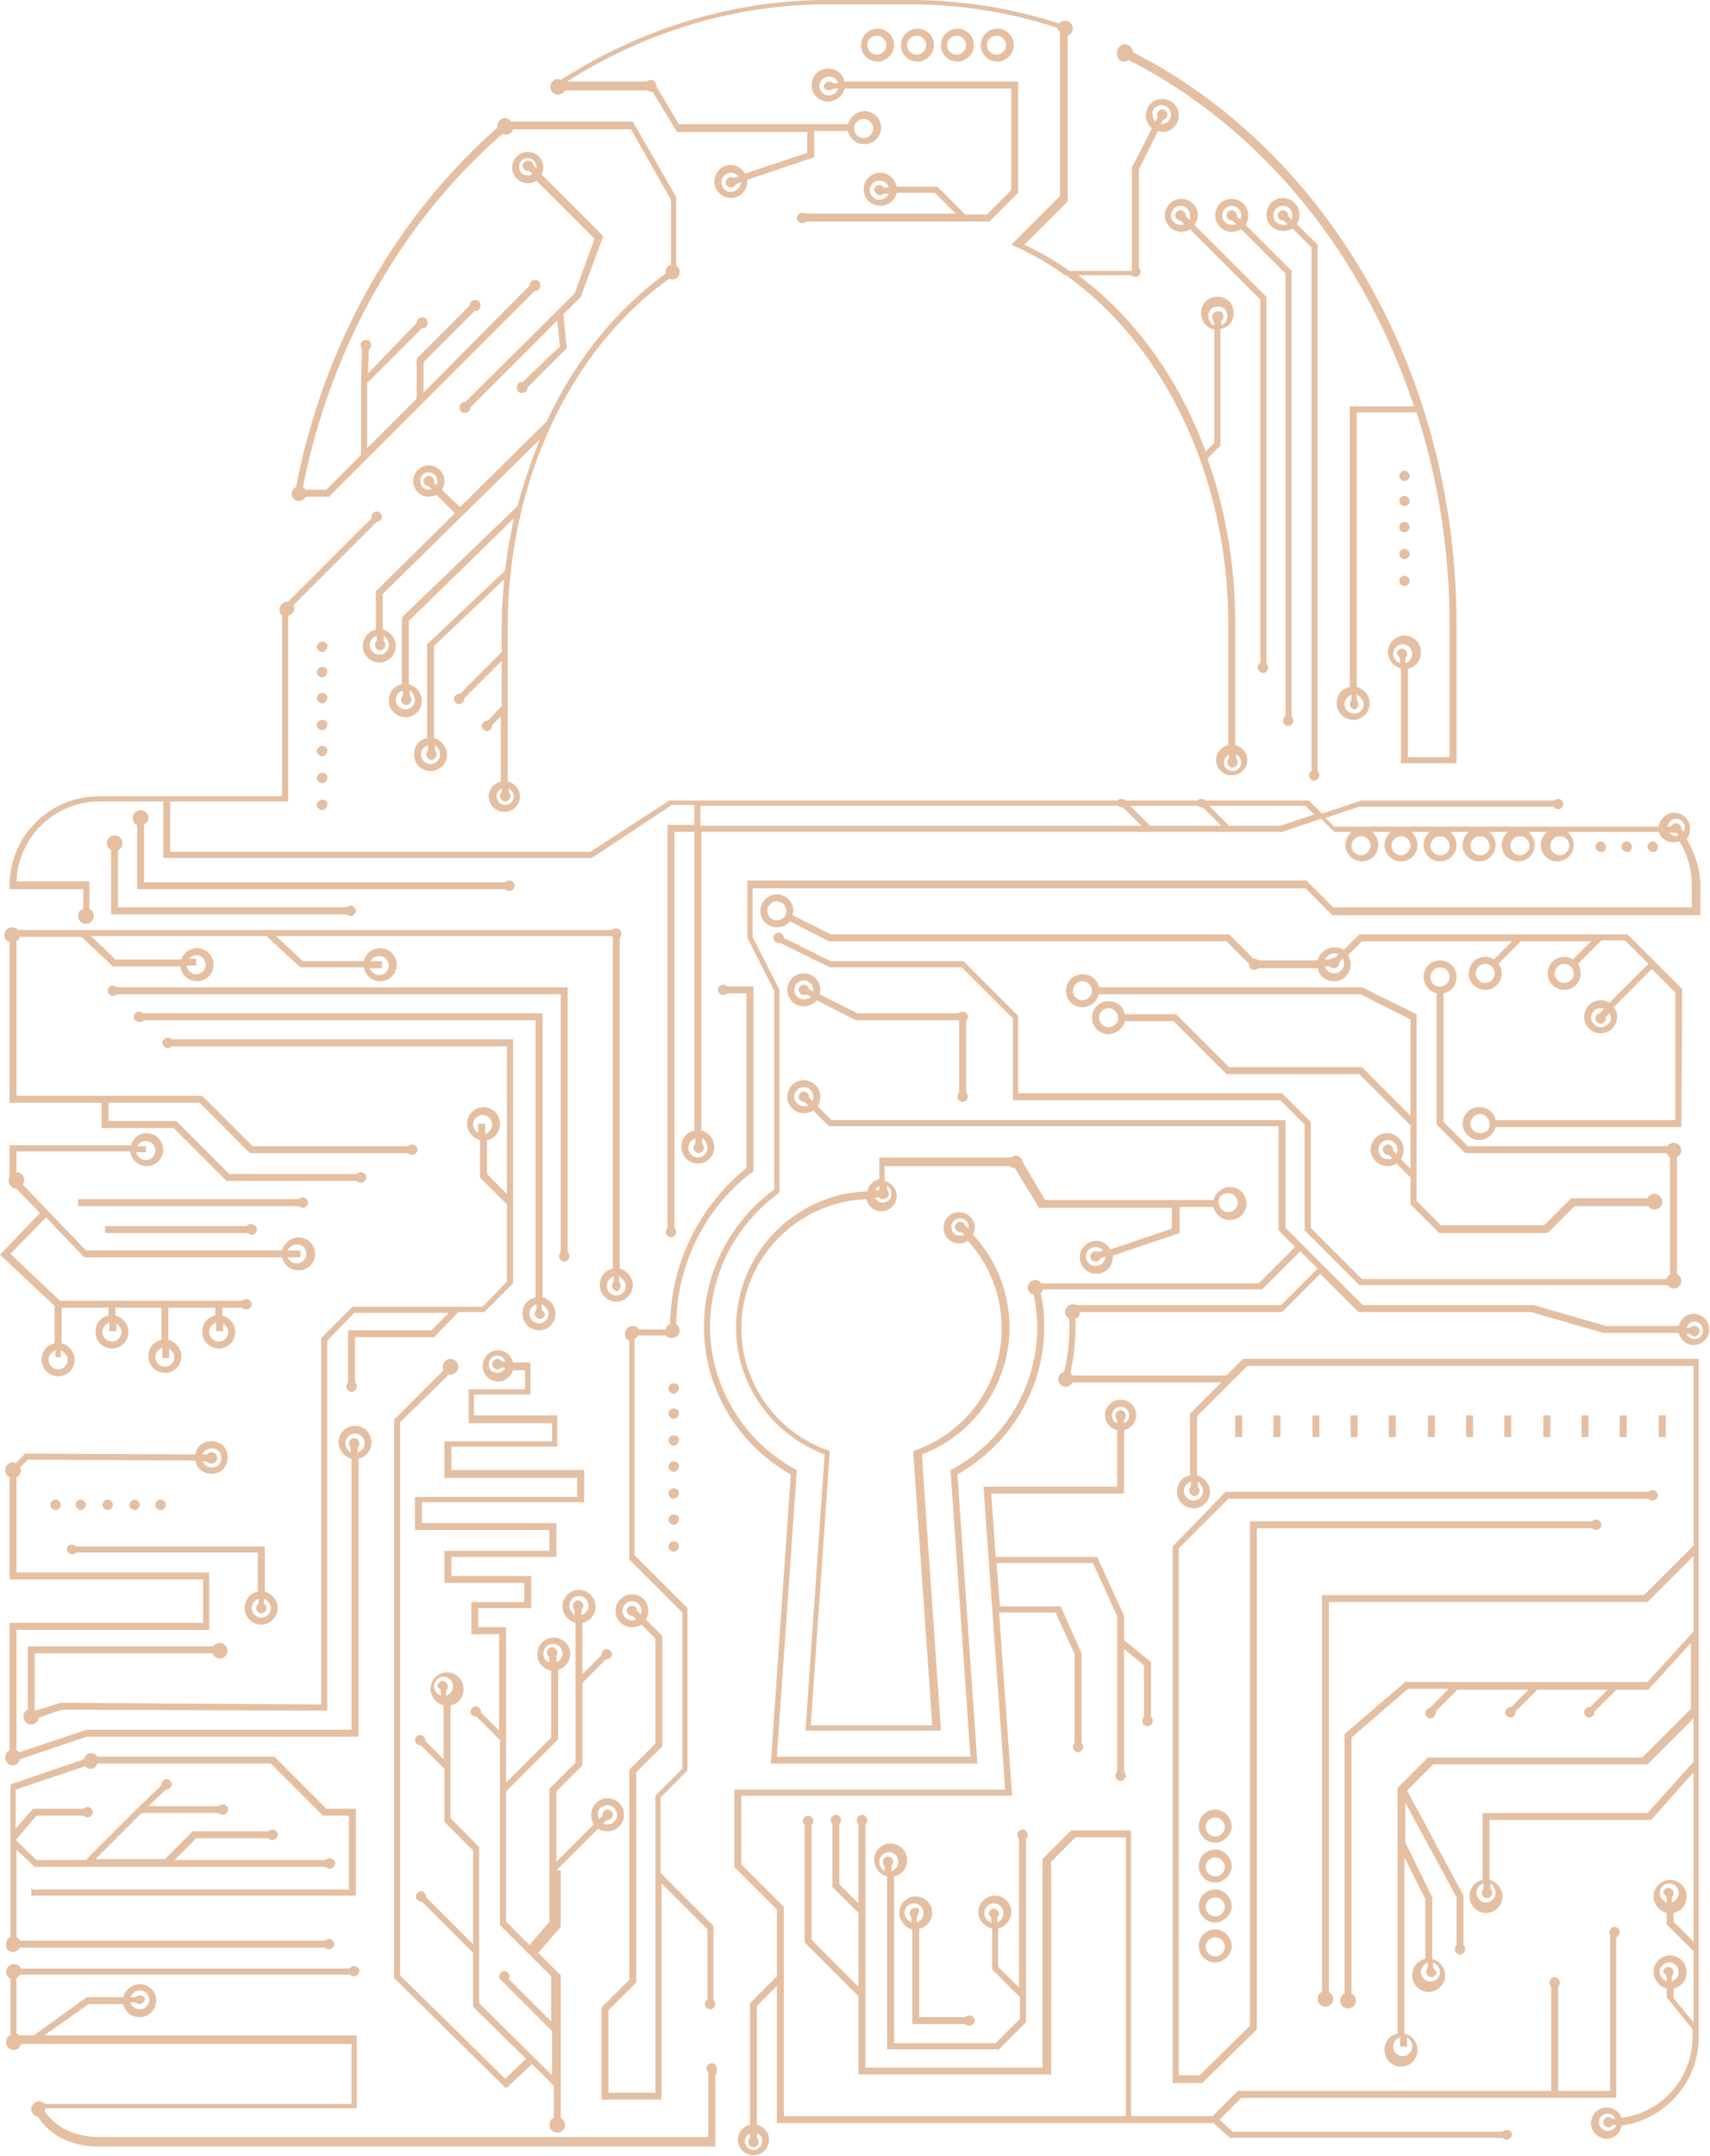 <svg width="503" height="634" viewBox="0 0 503 634" fill="none" xmlns="http://www.w3.org/2000/svg">
<path d="M24.256 267.337C23.49 267.592 22.98 268.358 22.98 269.38C22.98 270.656 24.001 271.678 25.278 271.678C26.554 271.678 27.576 270.656 27.576 269.38C27.576 268.358 27.065 267.592 26.299 267.337V259.166H4.851C5.362 246.144 16.086 235.675 29.108 235.675H84.769V184.097C84.769 183.076 84.769 182.055 84.769 181.033C85.791 180.778 86.557 180.012 86.557 178.99C86.557 178.735 86.557 178.224 86.302 177.969L110.813 153.457C111.579 153.457 112.345 152.691 112.345 151.925C112.345 151.159 111.579 150.393 110.813 150.393C110.047 150.393 109.281 151.159 109.281 151.925C109.281 152.18 109.281 152.18 109.281 152.436L84.769 176.948C84.514 176.948 84.514 176.948 84.514 176.948C83.237 176.948 82.216 177.969 82.216 179.246C82.216 180.012 82.472 180.523 82.982 181.033C82.982 182.055 82.982 183.331 82.982 184.353V234.143H29.108C14.554 234.143 2.809 245.889 2.809 260.443V261.464H24.512V267.337H24.256Z" fill="#E4BFA2"/>
<path d="M284.693 298.999C284.693 298.233 283.927 297.467 283.161 297.467C282.65 297.467 282.14 297.722 281.884 297.978H252.266L241.031 292.36C241.031 291.85 241.287 291.594 241.287 291.084C241.287 288.275 238.989 286.232 236.435 286.232C233.627 286.232 231.584 288.53 231.584 291.084C231.584 293.892 233.882 295.935 236.435 295.935C237.967 295.935 239.244 295.169 240.265 294.148L251.755 300.02H281.884L282.14 300.276V321.213C281.884 321.469 281.629 321.979 281.629 322.49C281.629 323.256 282.395 324.022 283.161 324.022C283.927 324.022 284.693 323.256 284.693 322.49C284.693 321.979 284.438 321.469 284.182 321.213V300.276C284.438 300.02 284.693 299.51 284.693 298.999ZM239.244 291.594L237.967 290.828C237.712 290.062 237.201 289.552 236.435 289.552C235.67 289.552 234.904 290.318 234.904 291.084C234.904 291.85 235.67 292.616 236.435 292.616C236.691 292.616 236.946 292.616 237.201 292.36L238.478 293.126C237.967 293.637 237.201 293.892 236.435 293.892C234.904 293.892 233.627 292.616 233.627 291.084C233.627 289.552 234.904 288.275 236.435 288.275C237.967 288.275 239.244 289.552 239.244 291.084C239.244 291.339 239.244 291.339 239.244 291.594Z" fill="#E4BFA2"/>
<path d="M487.68 248.953C487.68 248.187 486.914 247.421 486.148 247.421C485.382 247.421 484.616 248.187 484.616 248.953C484.616 249.719 485.382 250.485 486.148 250.485C486.914 250.74 487.68 249.974 487.68 248.953Z" fill="#E4BFA2"/>
<path d="M480.02 248.953C480.02 248.187 479.254 247.421 478.488 247.421C477.722 247.421 476.956 248.187 476.956 248.953C476.956 249.719 477.722 250.485 478.488 250.485C479.254 250.74 480.02 249.974 480.02 248.953Z" fill="#E4BFA2"/>
<path d="M472.36 248.953C472.36 248.187 471.594 247.421 470.828 247.421C470.062 247.421 469.297 248.187 469.297 248.953C469.297 249.719 470.062 250.485 470.828 250.485C471.85 250.74 472.36 249.974 472.36 248.953Z" fill="#E4BFA2"/>
<path d="M344.951 454.754V612.552H353.632L369.718 596.721V449.392H468.275C468.53 449.647 469.041 449.903 469.552 449.903C470.318 449.903 471.084 449.137 471.084 448.371C471.084 447.605 470.318 446.839 469.552 446.839C469.041 446.839 468.53 447.094 468.275 447.349H367.675V595.7L352.866 610.254H346.738V455.265L361.292 440.711H484.871C485.127 440.966 485.637 441.221 486.148 441.221C486.914 441.221 487.68 440.455 487.68 439.689C487.68 438.923 486.914 438.157 486.148 438.157C485.637 438.157 485.127 438.413 484.871 438.668H360.526L344.951 454.754Z" fill="#E4BFA2"/>
<path d="M489.978 416.198H487.936V422.582H489.978V416.198Z" fill="#E4BFA2"/>
<path d="M478.488 416.198H476.446V422.582H478.488V416.198Z" fill="#E4BFA2"/>
<path d="M467.254 416.198H465.211V422.582H467.254V416.198Z" fill="#E4BFA2"/>
<path d="M456.019 416.198H453.977V422.582H456.019V416.198Z" fill="#E4BFA2"/>
<path d="M444.53 416.198H442.487V422.582H444.53V416.198Z" fill="#E4BFA2"/>
<path d="M433.295 416.198H431.252V422.582H433.295V416.198Z" fill="#E4BFA2"/>
<path d="M422.06 416.198H420.018V422.582H422.06V416.198Z" fill="#E4BFA2"/>
<path d="M410.571 416.198H408.528V422.582H410.571V416.198Z" fill="#E4BFA2"/>
<path d="M399.336 416.198H397.293V422.582H399.336V416.198Z" fill="#E4BFA2"/>
<path d="M388.101 416.198H386.059V422.582H388.101V416.198Z" fill="#E4BFA2"/>
<path d="M376.612 416.198H374.569V422.582H376.612V416.198Z" fill="#E4BFA2"/>
<path d="M365.377 416.198H363.335V422.582H365.377V416.198Z" fill="#E4BFA2"/>
<path d="M34.47 290.317C34.214 290.062 33.704 289.807 33.193 289.807C32.427 289.807 31.661 290.573 31.661 291.339C31.661 292.105 32.427 292.871 33.193 292.871C33.704 292.871 34.214 292.615 34.47 292.36H164.943V368.195C164.688 368.45 164.433 368.961 164.433 369.472C164.433 370.238 165.199 371.004 165.965 371.004C166.731 371.004 167.496 370.238 167.496 369.472C167.496 368.961 167.241 368.45 166.986 368.195V290.317H34.47Z" fill="#E4BFA2"/>
<path d="M262.99 13.278C262.99 10.469 260.692 8.426 258.138 8.426C255.33 8.426 253.287 10.724 253.287 13.278C253.287 16.086 255.585 18.129 258.138 18.129C260.692 18.129 262.99 15.831 262.99 13.278ZM255.074 13.278C255.074 11.746 256.351 10.469 257.883 10.469C259.415 10.469 260.692 11.746 260.692 13.278C260.692 14.81 259.415 16.086 257.883 16.086C256.606 16.086 255.074 14.81 255.074 13.278Z" fill="#E4BFA2"/>
<path d="M298.225 13.278C298.225 10.469 295.927 8.426 293.374 8.426C290.565 8.426 288.523 10.724 288.523 13.278C288.523 16.086 290.821 18.129 293.374 18.129C295.927 18.129 298.225 15.831 298.225 13.278ZM290.31 13.278C290.31 11.746 291.587 10.469 293.119 10.469C294.651 10.469 295.927 11.746 295.927 13.278C295.927 14.81 294.651 16.086 293.119 16.086C291.587 16.086 290.31 14.81 290.31 13.278Z" fill="#E4BFA2"/>
<path d="M274.735 13.278C274.735 10.469 272.437 8.426 269.884 8.426C267.075 8.426 265.033 10.724 265.033 13.278C265.033 16.086 267.331 18.129 269.884 18.129C272.437 18.129 274.735 15.831 274.735 13.278ZM266.82 13.278C266.82 11.746 268.097 10.469 269.629 10.469C271.16 10.469 272.437 11.746 272.437 13.278C272.437 14.81 271.16 16.086 269.629 16.086C268.097 16.086 266.82 14.81 266.82 13.278Z" fill="#E4BFA2"/>
<path d="M286.48 13.278C286.48 10.469 284.182 8.426 281.629 8.426C278.82 8.426 276.778 10.724 276.778 13.278C276.778 16.086 279.076 18.129 281.629 18.129C284.182 18.129 286.48 15.831 286.48 13.278ZM278.565 13.278C278.565 11.746 279.842 10.469 281.374 10.469C282.906 10.469 284.182 11.746 284.182 13.278C284.182 14.81 282.906 16.086 281.374 16.086C279.842 16.086 278.565 14.81 278.565 13.278Z" fill="#E4BFA2"/>
<path d="M357.462 532.121C354.653 532.121 352.611 534.419 352.611 536.972C352.611 539.781 354.909 541.823 357.462 541.823C360.015 541.823 362.313 539.525 362.313 536.972C362.313 534.419 360.015 532.121 357.462 532.121ZM357.462 540.036C355.93 540.036 354.653 538.759 354.653 537.227C354.653 535.695 355.93 534.419 357.462 534.419C358.994 534.419 360.271 535.695 360.271 537.227C360.271 538.759 358.994 540.036 357.462 540.036Z" fill="#E4BFA2"/>
<path d="M357.462 567.357C354.653 567.357 352.611 569.655 352.611 572.209C352.611 575.017 354.909 577.06 357.462 577.06C360.015 577.06 362.313 574.762 362.313 572.209C362.313 569.655 360.015 567.357 357.462 567.357ZM357.462 575.273C355.93 575.273 354.653 573.996 354.653 572.464C354.653 570.932 355.93 569.655 357.462 569.655C358.994 569.655 360.271 570.932 360.271 572.464C360.271 573.996 358.994 575.273 357.462 575.273Z" fill="#E4BFA2"/>
<path d="M357.462 543.866C354.653 543.866 352.611 546.164 352.611 548.718C352.611 551.526 354.909 553.569 357.462 553.569C360.015 553.569 362.313 551.271 362.313 548.718C362.313 546.164 360.015 543.866 357.462 543.866ZM357.462 551.782C355.93 551.782 354.653 550.505 354.653 548.973C354.653 547.441 355.93 546.164 357.462 546.164C358.994 546.164 360.271 547.441 360.271 548.973C360.271 550.505 358.994 551.782 357.462 551.782Z" fill="#E4BFA2"/>
<path d="M357.462 555.612C354.653 555.612 352.611 557.91 352.611 560.463C352.611 563.272 354.909 565.315 357.462 565.315C360.015 565.315 362.313 563.017 362.313 560.463C362.313 557.91 360.015 555.612 357.462 555.612ZM357.462 563.527C355.93 563.527 354.653 562.251 354.653 560.719C354.653 559.187 355.93 557.91 357.462 557.91C358.994 557.91 360.271 559.187 360.271 560.719C360.271 562.251 358.994 563.527 357.462 563.527Z" fill="#E4BFA2"/>
<path d="M293.374 603.104L301.8 594.678V540.802C302.055 540.547 302.311 540.036 302.311 539.525C302.311 538.759 301.545 537.993 300.779 537.993C300.013 537.993 299.247 538.759 299.247 539.525C299.247 540.036 299.502 540.547 299.757 540.802V584.465L293.629 578.337V567.102C295.672 566.591 297.459 564.548 297.459 562.25C297.459 559.442 295.161 557.399 292.608 557.399C290.055 557.399 287.757 559.697 287.757 562.25C287.757 564.548 289.544 566.591 291.842 567.102V579.103L300.013 587.273V593.657L292.863 600.806H262.99V551.782C265.288 551.271 266.82 549.484 266.82 546.93C266.82 544.121 264.522 542.079 261.968 542.079C259.16 542.079 257.117 544.377 257.117 546.93C257.117 549.228 258.904 551.271 260.947 551.782V602.594H293.374V603.104ZM291.587 563.782V565.314C290.31 565.059 289.544 563.782 289.544 562.506C289.544 560.974 290.821 559.697 292.353 559.697C293.885 559.697 295.161 560.974 295.161 562.506C295.161 563.782 294.395 564.804 293.374 565.314V563.782C293.629 563.527 293.885 563.016 293.885 562.761C293.885 561.995 293.119 561.229 292.353 561.229C291.587 561.229 290.821 561.995 290.821 562.761C290.821 563.016 291.076 563.527 291.587 563.782ZM258.649 547.441C258.649 545.909 259.926 544.632 261.458 544.632C262.99 544.632 264.266 545.909 264.266 547.441C264.266 548.718 263.5 549.739 262.224 550.25V548.718C262.479 548.462 262.734 547.952 262.734 547.441C262.734 546.675 261.968 545.909 261.202 545.909C260.436 545.909 259.67 546.675 259.67 547.441C259.67 547.952 259.926 548.462 260.181 548.718V550.25C259.415 549.739 258.649 548.718 258.649 547.441Z" fill="#E4BFA2"/>
<path d="M274.224 562.506C274.224 559.697 271.926 557.654 269.373 557.654C266.564 557.654 264.522 559.952 264.522 562.506C264.522 564.804 266.309 566.846 268.352 567.357V595.189H283.927C284.182 595.444 284.693 595.699 285.204 595.699C285.969 595.699 286.736 594.933 286.736 594.167C286.736 593.401 285.969 592.635 285.204 592.635C284.693 592.635 284.182 592.891 283.927 593.146H270.394V567.102C272.437 566.846 274.224 564.804 274.224 562.506ZM269.118 560.974C268.352 560.974 267.586 561.74 267.586 562.506C267.586 563.016 267.841 563.527 268.096 563.782V565.314C267.075 564.804 266.054 563.782 266.054 562.506C266.054 560.974 267.33 559.697 268.862 559.697C270.394 559.697 271.671 560.974 271.671 562.506C271.671 563.782 270.905 564.804 269.628 565.314V563.782C269.884 563.527 270.139 563.016 270.139 562.506C270.905 561.484 270.139 560.974 269.118 560.974Z" fill="#E4BFA2"/>
<path d="M41.108 300.531C41.619 300.531 42.13 300.275 42.385 300.02H157.539V381.472C155.241 381.983 153.709 383.77 153.709 386.324C153.709 389.133 156.007 391.175 158.56 391.175C161.369 391.175 163.411 388.877 163.411 386.324C163.411 384.026 161.624 381.983 159.581 381.472V297.977H42.13C41.874 297.722 41.364 297.467 40.853 297.467C40.087 297.467 39.321 298.233 39.321 298.999C39.321 299.765 40.087 300.531 41.108 300.531ZM159.326 385.047V383.515C160.347 384.026 161.369 385.047 161.369 386.324C161.369 387.856 160.092 389.133 158.56 389.133C157.028 389.133 155.751 387.856 155.751 386.324C155.751 385.047 156.517 384.026 157.794 383.515V385.047C157.539 385.302 157.283 385.813 157.283 386.324C157.283 387.09 158.049 387.856 158.815 387.856C159.581 387.856 160.347 387.09 160.347 386.324C159.837 385.813 159.581 385.302 159.326 385.047Z" fill="#E4BFA2"/>
<path d="M19.66 455.52C19.66 456.286 20.426 457.052 21.192 457.052C21.703 457.052 22.214 456.797 22.469 456.541H75.833V468.031C73.535 468.542 72.003 470.329 72.003 472.883C72.003 475.692 74.301 477.734 76.854 477.734C79.407 477.734 81.706 475.436 81.706 472.883C81.706 470.585 79.918 468.542 77.876 468.031V454.754H22.469C22.214 454.499 21.703 454.243 21.192 454.243C20.426 453.988 19.66 454.754 19.66 455.52ZM76.854 474.415C77.62 474.415 78.386 473.649 78.386 472.883C78.386 472.372 78.131 471.861 77.62 471.606V470.074C78.641 470.585 79.663 471.606 79.663 472.883C79.663 474.415 78.386 475.692 76.854 475.692C75.322 475.692 74.046 474.415 74.046 472.883C74.046 471.606 74.812 470.585 76.088 470.074V471.606C75.578 471.861 75.322 472.372 75.322 472.883C75.322 473.649 76.088 474.415 76.854 474.415Z" fill="#E4BFA2"/>
<path d="M494.829 292.105V290.828L494.319 290.317L478.744 274.742H399.847L395.251 279.338C394.485 278.827 393.463 278.572 392.442 278.572C390.144 278.572 388.101 280.359 387.591 282.402H370.228C369.973 282.147 369.462 281.891 368.952 281.891H368.696L361.547 274.742H244.351L233.116 269.124C233.116 268.614 233.372 268.358 233.372 267.848C233.372 265.039 231.074 262.996 228.52 262.996C225.712 262.996 223.669 265.294 223.669 267.848C223.669 270.656 225.967 272.699 228.52 272.699C230.052 272.699 231.584 271.933 232.35 270.912L243.84 276.785H360.781L367.42 283.423C367.42 283.423 367.42 283.423 367.42 283.679C367.42 284.445 368.186 285.211 368.952 285.211C369.462 285.211 369.973 284.955 370.228 284.7H387.591C388.101 286.998 389.889 288.53 392.442 288.53C395.251 288.53 397.293 286.232 397.293 283.679C397.293 282.657 397.038 281.636 396.527 280.87L400.613 276.785H444.785L439.423 282.147C438.657 281.636 437.891 281.381 436.869 281.381C434.061 281.381 432.018 283.679 432.018 286.232C432.018 289.041 434.316 291.083 436.869 291.083C439.678 291.083 441.721 288.785 441.721 286.232C441.721 285.211 441.465 284.189 440.699 283.423L447.338 276.785H468.02L462.658 282.147C461.892 281.636 461.126 281.381 460.104 281.381C457.296 281.381 455.253 283.679 455.253 286.232C455.253 289.041 457.551 291.083 460.104 291.083C462.913 291.083 464.956 288.785 464.956 286.232C464.956 285.211 464.7 284.189 464.19 283.423L471.084 276.529H477.978L484.871 283.423L473.382 294.913C472.616 294.403 471.85 294.147 470.828 294.147C468.02 294.147 465.977 296.445 465.977 298.999C465.977 301.807 468.275 303.85 470.828 303.85C473.637 303.85 475.68 301.552 475.68 298.999C475.68 297.977 475.424 296.956 474.658 296.19L485.893 284.955L492.787 291.849V329.384H439.933C439.423 327.086 437.635 325.554 435.082 325.554C432.273 325.554 430.231 327.852 430.231 330.405C430.231 332.958 432.529 335.257 435.082 335.257C437.38 335.257 439.423 333.469 439.933 331.426H494.574L494.829 292.105ZM228.52 270.656C226.988 270.656 225.712 269.38 225.712 267.848C225.712 266.316 226.988 265.039 228.52 265.039C230.052 265.039 231.329 266.316 231.329 267.848C231.329 269.38 230.052 270.656 228.52 270.656ZM392.442 280.359C392.953 280.359 393.208 280.359 393.719 280.615L392.697 281.636C392.697 281.636 392.697 281.636 392.442 281.636C391.931 281.636 391.421 281.891 391.165 282.147H389.633C390.144 281.381 391.165 280.359 392.442 280.359ZM392.442 286.232C391.165 286.232 390.144 285.466 389.633 284.189H391.165C391.421 284.445 391.931 284.7 392.442 284.7C393.208 284.7 393.974 283.934 393.974 283.168C393.974 283.168 393.974 283.168 393.974 282.913L394.995 281.891C395.251 282.147 395.251 282.657 395.251 283.168C395.506 284.955 393.974 286.232 392.442 286.232ZM436.869 289.041C435.337 289.041 434.061 287.764 434.061 286.232C434.061 284.7 435.337 283.423 436.869 283.423C438.401 283.423 439.678 284.7 439.678 286.232C439.678 287.764 438.401 289.041 436.869 289.041ZM460.104 289.041C458.572 289.041 457.296 287.764 457.296 286.232C457.296 284.7 458.572 283.423 460.104 283.423C461.636 283.423 462.913 284.7 462.913 286.232C463.168 287.764 461.636 289.041 460.104 289.041ZM470.828 302.063C469.296 302.063 468.02 300.786 468.02 299.254C468.02 297.722 469.296 296.445 470.828 296.445C471.084 296.445 471.594 296.445 471.85 296.701L470.573 297.977C469.807 297.977 469.296 298.743 469.296 299.509C469.296 300.275 470.062 301.041 470.828 301.041C471.594 301.041 472.36 300.275 472.36 299.509C472.36 299.254 472.36 299.254 472.36 298.999L473.382 297.977C473.637 298.488 473.892 298.999 473.892 299.509C473.892 300.531 472.616 302.063 470.828 302.063ZM435.337 333.214C433.805 333.214 432.529 331.937 432.529 330.405C432.529 328.873 433.805 327.596 435.337 327.596C436.869 327.596 438.146 328.873 438.146 330.405C438.401 331.937 437.125 333.214 435.337 333.214Z" fill="#E4BFA2"/>
<path d="M197.115 389.388C196.349 389.643 195.838 390.154 195.838 390.92H187.923C187.412 390.154 186.902 389.898 186.136 389.898C184.859 389.898 183.838 390.92 183.838 392.196C183.838 393.218 184.348 393.984 185.114 394.239V458.584L200.689 474.159V520.12L192.774 528.035V552.037V615.36H178.986V591.103L187.157 582.933V521.141L194.817 513.481V481.053L189.966 476.202C190.476 475.436 190.732 474.67 190.732 473.649C190.732 470.84 188.434 468.797 185.88 468.797C183.327 468.797 181.029 471.095 181.029 473.649C181.029 476.457 183.327 478.5 185.88 478.5C186.902 478.5 187.923 478.245 188.689 477.734L192.774 481.819V512.715L185.114 520.375V582.167L176.944 590.337V615.36V616.382V617.403H194.562V616.382V615.36V553.824L208.094 567.357V588.039C207.583 588.295 207.328 588.805 207.328 589.316C207.328 590.082 208.094 590.848 208.86 590.848C209.626 590.848 210.392 590.082 210.392 589.316C210.392 588.805 210.137 588.295 209.881 588.039V566.336L194.306 550.76V528.546L202.221 520.631V472.883L186.646 457.307V393.728C187.157 393.473 187.412 393.218 187.668 392.707H195.838C196.349 393.218 196.859 393.473 197.625 393.473C198.902 393.473 199.923 392.452 199.923 391.175C199.923 390.409 199.413 389.643 198.902 389.388C199.157 372.536 206.562 356.705 219.584 345.981L221.626 344.449V290.062H213.967C213.711 289.807 213.201 289.551 212.69 289.551C211.924 289.551 211.158 290.317 211.158 291.083C211.158 291.849 211.924 292.615 212.69 292.615C213.201 292.615 213.711 292.36 213.967 292.105H219.584V343.427C205.541 354.917 197.37 371.514 197.115 389.388ZM188.434 474.67L187.412 473.649C187.412 472.883 186.646 472.117 185.88 472.117C185.114 472.117 184.348 472.883 184.348 473.649C184.348 474.415 185.114 475.181 185.88 475.181H186.136L187.157 476.202C186.646 476.457 186.391 476.457 185.88 476.457C184.348 476.457 183.072 475.181 183.072 473.649C183.072 472.117 184.348 470.84 185.88 470.84C187.412 470.84 188.689 472.117 188.689 473.649C188.689 473.904 188.689 474.415 188.434 474.67Z" fill="#E4BFA2"/>
<path d="M298.736 339.853C298.225 339.853 297.715 340.108 297.459 340.363H258.649V346.747C256.862 347.002 255.585 348.534 255.075 350.322C233.627 351.088 216.52 368.706 216.52 390.409C216.52 407.006 226.988 421.816 242.564 427.688L236.946 508.885H276.778L271.16 427.688C286.736 421.816 296.949 406.751 296.949 390.409C296.949 380.196 293.119 370.493 286.225 363.088C286.48 362.322 286.736 361.812 286.736 361.046C286.736 358.492 284.693 356.45 282.14 356.45C279.586 356.45 277.544 358.492 277.544 361.046C277.544 363.599 279.586 365.642 282.14 365.642C283.161 365.642 283.927 365.386 284.693 364.876C291.076 371.77 294.651 380.962 294.651 390.665C294.651 406.751 284.438 421.05 269.373 426.412L268.607 426.667L274.224 507.353H238.478L244.096 426.667L243.33 426.412C228.265 421.05 218.052 406.496 218.052 390.665C218.052 370.238 234.393 353.386 254.819 352.62C255.33 354.662 257.117 356.194 259.16 356.194C261.713 356.194 263.756 354.152 263.756 351.598C263.756 349.556 262.224 347.768 260.181 347.258V342.917H296.949C297.204 343.172 297.715 343.427 298.225 343.427C298.225 343.427 298.225 343.427 298.481 343.427L305.63 355.173H344.696V361.301L326.567 367.429C325.801 365.897 324.269 364.876 322.482 364.876C319.673 364.876 317.631 367.174 317.631 369.727C317.631 372.536 319.929 374.579 322.482 374.579C325.29 374.579 327.333 372.28 327.333 369.727C327.333 369.472 327.333 369.216 327.333 369.216L346.993 362.578V354.918H356.951C357.462 357.216 359.505 358.748 361.803 358.748C364.611 358.748 366.654 356.45 366.654 353.896C366.654 351.088 364.356 349.045 361.803 349.045C359.505 349.045 357.462 350.832 356.951 352.875H307.417L300.779 341.64C300.779 341.64 300.779 341.64 300.779 341.385C300.268 340.363 299.757 339.853 298.736 339.853ZM279.842 360.79C279.842 359.258 281.118 358.237 282.395 358.237C283.927 358.237 284.948 359.514 284.948 360.79C284.948 361.046 284.948 361.301 284.948 361.301C284.693 361.046 284.438 360.79 283.927 360.535C283.927 359.769 283.161 359.258 282.395 359.258C281.629 359.258 280.863 360.024 280.863 360.79C280.863 361.556 281.629 362.322 282.395 362.322C282.65 362.322 282.65 362.322 282.906 362.322C283.161 362.578 283.416 362.833 283.672 363.088C283.416 363.344 282.906 363.344 282.395 363.344C280.863 363.344 279.842 362.322 279.842 360.79ZM258.649 348.79V349.811C258.394 349.811 258.394 350.066 258.394 350.066C258.139 350.066 257.628 350.066 257.373 350.066C257.628 349.556 258.139 349.045 258.649 348.79ZM262.224 351.088C262.224 352.62 260.947 353.641 259.671 353.641C258.649 353.641 257.628 352.875 257.373 352.109C257.883 352.109 258.139 352.109 258.649 352.109C258.905 352.364 259.415 352.62 259.926 352.62C260.692 352.62 261.458 351.854 261.458 351.088C261.458 350.577 261.203 350.322 260.947 349.811V348.534C261.713 349.3 262.224 350.066 262.224 351.088ZM322.226 372.28C320.695 372.28 319.418 371.004 319.418 369.472C319.418 367.94 320.695 366.663 322.226 366.663C323.248 366.663 324.014 367.174 324.524 367.684L322.992 368.195C322.737 367.94 322.482 367.94 322.226 367.94C321.46 367.94 320.695 368.706 320.695 369.472C320.695 370.238 321.46 371.004 322.226 371.004C322.992 371.004 323.503 370.493 323.758 369.982L325.29 369.472C325.035 371.004 323.758 372.28 322.226 372.28ZM361.292 350.832C362.824 350.832 364.101 352.109 364.101 353.641C364.101 355.173 362.824 356.45 361.292 356.45C359.76 356.45 358.483 355.173 358.483 353.641C358.228 352.109 359.505 350.832 361.292 350.832Z" fill="#E4BFA2"/>
<path d="M72.514 360.535H30.895V362.577H72.769C73.024 362.833 73.535 363.088 74.046 363.088C74.812 363.088 75.578 362.322 75.578 361.556C75.578 360.79 74.812 360.024 74.046 360.024C73.28 359.769 73.024 360.024 72.514 360.535Z" fill="#E4BFA2"/>
<path d="M89.11 355.173C89.876 355.173 90.642 354.407 90.642 353.641C90.642 352.875 89.876 352.109 89.11 352.109C88.6 352.109 88.089 352.364 87.834 352.619H22.98V354.662H87.834C88.089 354.917 88.6 355.173 89.11 355.173Z" fill="#E4BFA2"/>
<path d="M127.92 392.963L134.814 385.813H142.474L150.9 377.387V305.638H50.555C50.3 305.382 49.789 305.127 49.279 305.127C48.513 305.127 47.747 305.893 47.747 306.659C47.747 307.425 48.513 308.191 49.279 308.191C49.789 308.191 50.3 307.936 50.555 307.68H149.113V351.087L143.24 345.215V335.257C145.538 334.746 147.07 332.959 147.07 330.405C147.07 327.597 144.772 325.554 142.219 325.554C139.665 325.554 137.367 327.852 137.367 330.405C137.367 332.703 139.155 334.746 141.197 335.257V346.236L149.113 354.152V376.876L141.963 384.281H103.664L94.472 393.473V501.225L17.873 500.715L10.468 503.013C10.468 503.013 10.468 503.013 10.213 502.757V486.16H62.556C62.811 486.926 63.577 487.692 64.598 487.692C65.875 487.692 66.896 486.671 66.896 485.394C66.896 484.118 65.875 483.096 64.598 483.096C63.832 483.096 63.066 483.607 62.811 484.118H8.17V502.757C7.404 503.013 6.894 503.779 6.894 504.8C6.894 506.077 7.915 507.098 9.192 507.098C10.468 507.098 11.234 506.077 11.49 505.055L18.128 502.757L96.259 503.013V394.239L104.175 386.069H132.006L126.899 391.175H102.387V406.495C102.132 406.751 101.877 407.261 101.877 407.772C101.877 408.538 102.643 409.304 103.409 409.304C104.175 409.304 104.941 408.538 104.941 407.772C104.941 407.261 104.685 406.751 104.43 406.495V393.218H127.92V392.963ZM141.197 333.469C140.176 332.959 139.155 331.937 139.155 330.661C139.155 329.129 140.431 327.852 141.963 327.852C143.495 327.852 144.772 329.129 144.772 330.661C144.772 331.937 144.006 332.959 142.729 333.469V330.405H140.687V333.469H141.197Z" fill="#E4BFA2"/>
<path d="M400.613 290.317H323.248C322.737 288.019 320.95 286.487 318.396 286.487C315.588 286.487 313.545 288.785 313.545 291.339C313.545 294.147 315.843 296.19 318.396 296.19C320.694 296.19 322.737 294.403 323.248 292.36H400.102L414.911 299.765V328.107L400.613 313.808H361.547L345.972 298.233H330.908C330.397 295.935 328.61 294.403 326.056 294.403C323.248 294.403 321.205 296.701 321.205 299.254C321.205 302.063 323.503 304.106 326.056 304.106C328.354 304.106 330.397 302.318 330.908 300.275H345.206L360.781 315.851H399.847L414.911 330.916V343.683L412.103 340.874C412.613 340.108 412.869 339.087 412.869 338.065C412.869 335.257 410.571 333.214 408.017 333.214C405.209 333.214 403.166 335.512 403.166 338.065C403.166 340.619 405.464 342.917 408.017 342.917C409.039 342.917 410.06 342.661 410.826 342.151L414.911 346.236V354.151L423.337 362.577H455.253L463.169 354.662H484.872C485.382 355.428 485.893 355.683 486.659 355.683C487.936 355.683 488.957 354.662 488.957 353.385C488.957 352.109 487.936 351.087 486.659 351.087C485.638 351.087 484.872 351.598 484.616 352.364H462.147L454.232 360.279H423.848L416.699 353.13V298.233L400.613 290.317ZM318.396 294.147C316.865 294.147 315.588 292.871 315.588 291.339C315.588 289.807 316.865 288.53 318.396 288.53C319.928 288.53 321.205 289.807 321.205 291.339C321.205 292.871 319.928 294.147 318.396 294.147ZM326.056 302.063C324.524 302.063 323.248 300.786 323.248 299.254C323.248 297.722 324.524 296.445 326.056 296.445C327.588 296.445 328.865 297.722 328.865 299.254C329.12 300.531 327.844 302.063 326.056 302.063ZM410.826 339.342L409.805 338.321C409.805 338.321 409.805 338.321 409.805 338.065C409.805 337.299 409.039 336.533 408.273 336.533C407.507 336.533 406.741 337.299 406.741 338.065C406.741 338.831 407.507 339.597 408.273 339.597C408.273 339.597 408.273 339.597 408.528 339.597L409.549 340.619C409.294 340.874 408.783 340.874 408.273 340.874C406.741 340.874 405.464 339.597 405.464 338.065C405.464 336.533 406.741 335.257 408.273 335.257C409.805 335.257 411.081 336.533 411.081 338.065C411.081 338.576 410.826 338.831 410.826 339.342Z" fill="#E4BFA2"/>
<path d="M163.667 549.994L175.922 537.738C176.688 538.249 177.71 538.504 178.731 538.504C181.54 538.504 183.582 536.206 183.582 533.653C183.582 530.844 181.284 528.801 178.731 528.801C175.922 528.801 173.88 531.099 173.88 533.653C173.88 534.674 174.135 535.44 174.646 536.461L163.667 547.441V526.759L171.326 519.099V494.842L178.22 487.948C178.22 487.948 178.22 487.948 178.476 487.948C179.242 487.948 180.008 487.182 180.008 486.416C180.008 485.65 179.242 484.884 178.476 484.884C177.71 484.884 176.944 485.65 176.944 486.416C176.944 486.416 176.944 486.416 176.944 486.671L171.326 492.288V477.223C173.624 476.713 175.156 474.925 175.156 472.372C175.156 469.563 172.858 467.521 170.305 467.521C167.496 467.521 165.454 469.819 165.454 472.372C165.454 474.67 167.241 476.713 169.284 477.223V518.333L161.624 525.993V565.059L155.751 571.953L148.857 565.059V526.759L164.177 511.439V491.012C166.22 490.501 167.752 488.458 167.752 486.416C167.752 483.607 165.454 481.564 162.901 481.564C160.092 481.564 158.049 483.862 158.049 486.416C158.049 488.969 159.837 490.756 162.135 491.267V510.928L148.857 524.205V478.5H140.687V472.883H156.262V463.435H132.772V457.818H163.667V447.86H124.09V441.732H171.837V432.284H132.772V425.39H163.922V416.198H139.41V410.07H156.007V400.623H153.198H150.9C150.389 398.58 148.602 397.048 146.559 397.048C144.006 397.048 141.963 399.091 141.963 401.644C141.963 404.197 144.006 406.24 146.559 406.24C148.602 406.24 150.389 404.708 150.9 402.921H154.475V408.538H137.878V418.496H162.39V423.858H130.729V434.582H169.794V440.2H122.048V449.902H161.624V456.031H130.729V465.478H154.219V471.095H138.644V480.543H146.815V508.885L141.453 503.523C141.453 503.523 141.453 503.523 141.453 503.268C141.453 502.502 140.687 501.736 139.921 501.736C139.155 501.736 138.389 502.502 138.389 503.268C138.389 504.034 139.155 504.8 139.921 504.8C139.921 504.8 139.921 504.8 140.176 504.8L147.07 511.694V566.08L162.135 581.145V594.423L149.623 581.911C149.623 581.656 149.879 581.401 149.879 581.145C149.879 580.379 149.113 579.613 148.347 579.613C147.581 579.613 146.815 580.379 146.815 581.145C146.815 581.911 147.325 582.422 147.836 582.677L162.39 597.231V610.254L140.942 589.061V543.1L132.516 534.674V519.099V501.48C134.814 500.97 136.346 499.182 136.346 496.629C136.346 493.82 134.048 491.778 131.495 491.778C128.686 491.778 126.644 494.076 126.644 496.629C126.644 498.927 128.431 500.97 130.474 501.48V517.311L125.112 511.949C125.112 511.949 125.112 511.949 125.112 511.694C125.112 510.928 124.346 510.162 123.58 510.162C122.814 510.162 122.048 510.928 122.048 511.694C122.048 512.46 122.814 513.226 123.58 513.226C123.58 513.226 123.58 513.226 123.835 513.226L130.729 520.12V535.695L139.155 544.122V571.698L125.367 557.91C125.367 557.91 125.367 557.91 125.367 557.654C125.367 556.888 124.601 556.122 123.835 556.122C123.069 556.122 122.303 556.888 122.303 557.654C122.303 558.42 123.069 559.186 123.835 559.186C123.835 559.186 123.835 559.186 124.09 559.186L139.155 574.251V590.082L154.73 605.402L148.602 611.275L117.707 580.89V418.241L132.006 404.197C132.261 404.197 132.261 404.197 132.516 404.197C133.793 404.197 134.814 403.176 134.814 401.899C134.814 400.623 133.793 399.601 132.516 399.601C131.24 399.601 130.218 400.623 130.218 401.899C130.218 402.155 130.218 402.665 130.474 402.921L115.92 417.475V581.656L148.857 614.084L156.517 606.934L162.901 613.318V622.765C162.135 623.02 161.624 623.786 161.624 624.808C161.624 626.084 162.645 627.106 163.922 627.106C165.198 627.106 166.22 626.084 166.22 624.808C166.22 624.042 165.709 623.276 164.943 622.765V596.721V580.89L158.305 574.251L164.943 566.591V549.994H163.667ZM178.731 530.844C180.263 530.844 181.54 532.121 181.54 533.653C181.54 535.185 180.263 536.461 178.731 536.461C178.22 536.461 177.965 536.461 177.454 536.206L178.476 535.185C178.476 535.185 178.476 535.185 178.731 535.185C179.497 535.185 180.263 534.419 180.263 533.653C180.263 532.887 179.497 532.121 178.731 532.121C177.965 532.121 177.199 532.887 177.199 533.653C177.199 533.653 177.199 533.653 177.199 533.908L176.178 534.929C175.922 534.674 175.922 534.163 175.922 533.653C175.667 532.121 176.944 530.844 178.731 530.844ZM167.496 472.117C167.496 470.585 168.773 469.308 170.305 469.308C171.837 469.308 173.114 470.585 173.114 472.117C173.114 473.393 172.348 474.415 171.071 474.925V473.393C171.326 473.138 171.582 472.627 171.582 472.117C171.582 471.351 170.816 470.585 170.05 470.585C169.284 470.585 168.518 471.351 168.518 472.117C168.518 472.627 168.773 473.138 169.028 473.393V474.925C168.262 474.415 167.496 473.393 167.496 472.117ZM159.837 486.16C159.837 484.628 161.113 483.352 162.645 483.352C164.177 483.352 165.454 484.628 165.454 486.16C165.454 487.437 164.688 488.458 163.667 488.714V486.926C163.922 486.671 163.922 486.416 163.922 485.905C163.922 485.139 163.156 484.373 162.39 484.373C161.624 484.373 160.858 485.139 160.858 485.905C160.858 486.416 161.113 486.926 161.624 487.182V488.714C160.603 488.714 159.837 487.692 159.837 486.16ZM146.304 403.687C144.772 403.687 143.751 402.665 143.751 401.133C143.751 399.601 145.027 398.58 146.304 398.58C147.325 398.58 148.347 399.346 148.602 400.367H148.091H147.581C147.325 399.857 146.815 399.601 146.304 399.601C145.538 399.601 144.772 400.367 144.772 401.133C144.772 401.899 145.538 402.665 146.304 402.665C146.815 402.665 147.07 402.41 147.325 402.155H148.602C148.347 403.176 147.325 403.687 146.304 403.687ZM129.708 497.14V498.672C128.686 498.161 127.665 497.14 127.665 495.863C127.665 494.331 128.942 493.054 130.474 493.054C132.006 493.054 133.282 494.331 133.282 495.863C133.282 497.14 132.516 498.161 131.24 498.672V497.14C131.495 496.884 131.75 496.374 131.75 495.863C131.75 495.097 130.984 494.331 130.218 494.331C129.452 494.331 128.686 495.097 128.686 495.863C129.197 496.374 129.452 496.884 129.708 497.14Z" fill="#E4BFA2"/>
<path d="M16.086 395.005C13.788 395.516 12.256 397.303 12.256 399.857C12.256 402.665 14.554 404.708 17.107 404.708C19.916 404.708 21.958 402.41 21.958 399.857C21.958 397.559 20.171 395.516 18.128 395.005V384.536H31.916V386.834C29.618 387.345 28.086 389.133 28.086 391.686C28.086 394.495 30.384 396.537 32.938 396.537C35.746 396.537 37.789 394.239 37.789 391.686C37.789 389.388 36.002 387.345 33.959 386.834V384.536H47.491V393.984C45.193 394.495 43.661 396.282 43.661 398.835C43.661 401.644 45.959 403.687 48.513 403.687C51.321 403.687 53.364 401.389 53.364 398.835C53.364 396.537 51.577 394.495 49.534 393.984V384.536H63.322V386.834C61.024 387.345 59.492 389.133 59.492 391.686C59.492 394.495 61.79 396.537 64.343 396.537C67.152 396.537 69.194 394.239 69.194 391.686C69.194 389.388 67.407 387.345 65.365 386.834V384.536H71.237C71.492 384.792 72.003 385.047 72.514 385.047C73.28 385.047 74.046 384.281 74.046 383.515C74.046 382.749 73.28 381.983 72.514 381.983C72.003 381.983 71.492 382.238 71.237 382.494H17.618L3.064 368.706L13.533 357.981L24.767 369.727H82.982C83.493 372.025 85.535 373.557 87.834 373.557C90.642 373.557 92.685 371.259 92.685 368.706C92.685 365.897 90.387 363.854 87.834 363.854C85.535 363.854 83.493 365.642 82.982 367.684H25.278L6.639 348.279C6.894 348.023 7.149 347.513 7.149 347.002C7.149 345.725 6.128 344.704 4.851 344.704V338.576H38.3C38.555 340.874 40.597 342.917 43.151 342.917C45.959 342.917 48.002 340.619 48.002 338.065C48.002 335.257 45.704 333.214 43.151 333.214C40.853 333.214 39.066 334.746 38.555 336.789H2.809V338.065V345.981C2.553 346.491 2.553 347.002 2.553 347.257C2.553 348.534 3.575 349.555 4.851 349.555L11.745 356.705L0 368.961L16.086 384.026V395.005ZM65.109 388.877C66.13 389.388 67.152 390.409 67.152 391.686C67.152 393.218 65.875 394.495 64.343 394.495C62.811 394.495 61.535 393.218 61.535 391.686C61.535 390.409 62.3 389.388 63.577 388.877V391.431H65.62V388.877H65.109ZM49.279 396.282C50.3 396.793 51.321 397.814 51.321 399.091C51.321 400.623 50.045 401.899 48.513 401.899C46.981 401.899 45.704 400.623 45.704 399.091C45.704 397.814 46.47 396.793 47.747 396.282V399.346H49.789V396.282H49.279ZM33.704 388.877C34.725 389.388 35.746 390.409 35.746 391.686C35.746 393.218 34.469 394.495 32.938 394.495C31.406 394.495 30.129 393.218 30.129 391.686C30.129 390.409 30.895 389.388 32.172 388.877V391.431H34.214V388.877H33.704ZM87.323 365.897C88.855 365.897 90.132 367.174 90.132 368.706C90.132 370.238 88.855 371.514 87.323 371.514C86.046 371.514 85.025 370.748 84.514 369.727H88.344V367.684H84.514C85.025 366.918 86.046 365.897 87.323 365.897ZM40.342 337.044C40.853 336.023 41.874 335.512 42.895 335.512C44.427 335.512 45.704 336.789 45.704 338.321C45.704 339.853 44.427 341.129 42.895 341.129C41.363 341.129 40.342 340.108 40.087 338.831H42.895V337.044H40.342ZM17.873 399.091V397.048C18.894 397.559 19.916 398.58 19.916 399.857C19.916 401.389 18.639 402.665 17.107 402.665C15.575 402.665 14.299 401.389 14.299 399.857C14.299 398.58 15.065 397.559 16.341 397.048V399.091H17.873Z" fill="#E4BFA2"/>
<path d="M209.371 606.679C208.605 606.679 207.839 607.445 207.839 608.211C207.839 608.722 208.094 609.232 208.349 609.488V628.383H29.108C20.937 628.383 15.83 624.808 13.022 620.723C13.277 620.467 13.277 620.212 13.532 619.957H104.941V598.508H13.022L26.044 589.316H36.257C36.767 591.614 38.555 593.146 41.108 593.146C43.917 593.146 45.959 590.848 45.959 588.295C45.959 585.486 43.661 583.444 41.108 583.444C38.81 583.444 36.767 585.231 36.257 587.274H25.533L9.958 598.508H5.617C5.362 598.253 5.107 597.998 4.851 597.998V581.656C5.362 581.401 5.617 581.145 5.873 580.635H102.898C103.153 580.89 103.664 581.146 104.175 581.146C104.941 581.146 105.707 580.38 105.707 579.613C105.707 578.847 104.941 578.081 104.175 578.081C103.664 578.081 103.153 578.337 102.898 578.847H6.128C5.873 578.081 5.107 577.571 4.085 577.571C2.809 577.571 1.787 578.592 1.787 579.869C1.787 580.635 2.298 581.401 3.064 581.912V598.508C2.298 598.764 1.787 599.53 1.787 600.551C1.787 601.828 2.809 602.849 4.085 602.849C5.107 602.849 5.873 602.083 6.128 601.062H103.409V618.68H13.277C12.766 618.169 12.256 617.914 11.49 617.914C10.213 617.914 9.192 618.935 9.192 620.212C9.192 621.489 10.213 622.255 11.234 622.51C14.043 627.106 19.916 631.191 29.108 631.191H210.392V610.254C210.647 609.998 210.902 609.488 210.902 608.977C210.902 607.445 210.392 606.679 209.371 606.679ZM41.108 586.763C40.597 586.763 40.087 587.018 39.831 587.274H38.299C38.81 586.252 39.831 585.231 41.108 585.231C42.64 585.231 43.917 586.508 43.917 588.04C43.917 589.572 42.64 590.848 41.108 590.848C39.831 590.848 38.81 590.082 38.299 588.806H39.831C40.087 589.061 40.597 589.316 41.108 589.316C41.874 589.316 42.64 588.55 42.64 587.784C42.64 587.529 42.129 586.763 41.108 586.763Z" fill="#E4BFA2"/>
<path d="M443.253 626.34C442.742 626.34 442.231 626.595 441.976 626.851H362.568L358.739 623.276L365.122 616.892H475.424V569.655C475.935 569.4 476.446 568.889 476.446 568.123C476.446 567.357 475.68 566.591 474.914 566.591C474.148 566.591 473.382 567.357 473.382 568.123C473.382 568.379 473.382 568.634 473.637 568.889V614.85H458.317V584.209C458.573 583.954 458.828 583.443 458.828 582.933C458.828 582.167 458.062 581.401 457.296 581.401C456.53 581.401 455.764 582.167 455.764 582.933C455.764 583.443 456.019 583.954 456.275 584.209V614.85H364.1L356.696 622.254H332.695V538.249H315.077L306.651 546.675V607.956H254.564V536.461C254.819 536.206 255.075 535.695 255.075 535.185C255.075 534.419 254.309 533.653 253.543 533.653C252.777 533.653 252.011 534.419 252.011 535.185C252.011 535.695 252.266 536.206 252.521 536.461V559.697L246.904 554.08V536.461C247.159 536.206 247.415 535.695 247.415 535.185C247.415 534.419 246.649 533.653 245.883 533.653C245.117 533.653 244.351 534.419 244.351 535.185C244.351 535.695 244.606 536.206 244.861 536.461V554.846L252.521 562.506V584.209L238.733 570.421V536.717C238.989 536.461 239.244 535.951 239.244 535.44C239.244 534.674 238.478 533.908 237.712 533.908C236.946 533.908 236.18 534.674 236.18 535.44C236.18 535.951 236.435 536.461 236.691 536.717V571.187L252.521 587.018V609.998H309.205V547.441L316.354 540.292H331.163V622.254H230.563V560.718L218.052 548.207V528.035H297.715L293.885 474.159H310.481L316.098 486.416V512.46C315.843 512.715 315.588 513.226 315.588 513.737C315.588 514.503 316.354 515.269 317.12 515.269C317.886 515.269 318.652 514.503 318.652 513.737C318.652 513.226 318.396 512.715 318.141 512.46V486.16L312.013 472.372H294.14L293.119 459.605H321.46L328.61 475.181V520.886C328.354 521.141 328.099 521.652 328.099 522.163C328.099 522.929 328.865 523.695 329.631 523.695C330.397 523.695 331.163 522.929 331.163 522.163C331.163 521.652 330.908 521.141 330.652 520.886V484.884L336.525 489.735V504.8C336.27 505.055 336.014 505.566 336.014 506.076C336.014 506.842 336.78 507.608 337.546 507.608C338.312 507.608 339.078 506.842 339.078 506.076C339.078 505.566 338.823 505.055 338.567 504.8V488.714L330.652 482.33V475.181L322.737 457.818H292.863L291.587 439.178H330.652V420.539C332.695 420.028 334.227 418.241 334.227 416.198C334.227 413.645 332.184 411.602 329.631 411.602C327.078 411.602 325.035 413.645 325.035 416.198C325.035 418.241 326.567 420.028 328.61 420.539V437.136H289.289L295.672 526.248H216.009V548.973L228.52 561.484V581.145L220.605 589.061V624.808C218.562 625.318 217.03 627.106 217.03 629.149C217.03 631.702 219.073 633.745 221.626 633.745C224.18 633.745 226.222 631.702 226.222 629.149C226.222 627.106 224.69 625.318 222.648 624.808V589.827L228.52 583.954V624.297H356.951L361.803 628.638H441.976C442.231 628.893 442.742 629.149 443.253 629.149C444.019 629.149 444.785 628.383 444.785 627.617C444.785 627.106 444.274 626.34 443.253 626.34ZM327.078 416.198C327.078 414.666 328.354 413.645 329.631 413.645C331.163 413.645 332.184 414.921 332.184 416.198C332.184 417.219 331.418 418.241 330.652 418.496V417.475C330.908 417.219 331.163 416.709 331.163 416.198C331.163 415.432 330.397 414.666 329.631 414.666C328.865 414.666 328.099 415.432 328.099 416.198C328.099 416.709 328.354 417.219 328.61 417.475V418.496C327.588 418.241 327.078 417.219 327.078 416.198ZM224.18 629.659C224.18 631.191 222.903 632.213 221.626 632.213C220.094 632.213 219.073 630.936 219.073 629.659C219.073 628.638 219.839 627.617 220.605 627.361V628.638C220.35 628.893 220.094 629.404 220.094 629.915C220.094 630.681 220.86 631.447 221.626 631.447C222.392 631.447 223.158 630.681 223.158 629.915C223.158 629.404 222.903 628.893 222.648 628.638V627.361C223.669 627.617 224.18 628.383 224.18 629.659Z" fill="#E4BFA2"/>
<path d="M47.236 444.03C48.082 444.03 48.768 443.344 48.768 442.498C48.768 441.652 48.082 440.966 47.236 440.966C46.39 440.966 45.704 441.652 45.704 442.498C45.704 443.344 46.39 444.03 47.236 444.03Z" fill="#E4BFA2"/>
<path d="M41.108 442.498C41.108 441.732 40.342 440.966 39.576 440.966C38.81 440.966 38.044 441.732 38.044 442.498C38.044 443.264 38.81 444.03 39.576 444.03C40.342 444.03 41.108 443.264 41.108 442.498Z" fill="#E4BFA2"/>
<path d="M33.193 442.498C33.193 441.732 32.427 440.966 31.661 440.966C30.895 440.966 30.129 441.732 30.129 442.498C30.129 443.264 30.895 444.03 31.661 444.03C32.427 444.03 33.193 443.264 33.193 442.498Z" fill="#E4BFA2"/>
<path d="M23.746 444.03C24.512 444.03 25.278 443.264 25.278 442.498C25.278 441.732 24.512 440.966 23.746 440.966C22.98 440.966 22.214 441.732 22.214 442.498C22.214 443.264 22.98 444.03 23.746 444.03Z" fill="#E4BFA2"/>
<path d="M16.341 444.03C17.187 444.03 17.873 443.344 17.873 442.498C17.873 441.652 17.187 440.966 16.341 440.966C15.495 440.966 14.809 441.652 14.809 442.498C14.809 443.344 15.495 444.03 16.341 444.03Z" fill="#E4BFA2"/>
<path d="M369.973 196.354C369.973 197.12 370.739 197.886 371.505 197.886C372.271 197.886 373.037 197.12 373.037 196.354C373.037 195.843 372.782 195.588 372.526 195.077V87.325L351.334 66.132C351.845 65.366 352.355 64.345 352.355 63.323C352.355 60.515 350.057 58.472 347.504 58.472C344.695 58.472 342.653 60.77 342.653 63.323C342.653 66.132 344.951 68.175 347.504 68.175C348.525 68.175 349.291 67.919 350.057 67.409L370.739 88.091V194.822C370.228 195.332 369.973 195.843 369.973 196.354ZM349.802 64.6L348.781 63.579V63.323C348.781 62.557 348.015 61.791 347.249 61.791C346.483 61.791 345.717 62.557 345.717 63.323C345.717 64.089 346.483 64.855 347.249 64.855L348.27 65.877C348.015 66.132 347.504 66.132 347.249 66.132C345.717 66.132 344.44 64.855 344.44 63.323C344.44 61.791 345.717 60.515 347.249 60.515C348.781 60.515 350.057 61.791 350.057 63.323C350.313 63.834 350.057 64.345 349.802 64.6Z" fill="#E4BFA2"/>
<path d="M385.038 228.015C385.038 228.781 385.804 229.547 386.57 229.547C387.336 229.547 388.102 228.781 388.102 228.015C388.102 227.505 387.846 226.994 387.591 226.739V72.005L381.463 65.877C381.974 65.111 382.229 64.09 382.229 63.068C382.229 60.26 379.931 58.217 377.378 58.217C374.569 58.217 372.526 60.515 372.526 63.068C372.526 65.877 374.824 67.92 377.378 67.92C378.399 67.92 379.42 67.664 380.186 67.154L385.804 72.771V226.739C385.038 227.249 385.038 227.76 385.038 228.015ZM379.931 64.6L378.91 63.579C378.91 63.579 378.91 63.579 378.91 63.324C378.91 62.557 378.144 61.791 377.378 61.791C376.612 61.791 375.846 62.557 375.846 63.324C375.846 64.09 376.612 64.856 377.378 64.856C377.378 64.856 377.378 64.856 377.633 64.856L378.654 65.877C378.399 66.132 377.888 66.132 377.378 66.132C375.846 66.132 374.569 64.856 374.569 63.324C374.569 61.791 375.846 60.515 377.378 60.515C378.91 60.515 380.186 61.791 380.186 63.324C380.186 63.834 380.186 64.09 379.931 64.6Z" fill="#E4BFA2"/>
<path d="M377.378 211.929C377.378 212.695 378.144 213.461 378.91 213.461C379.676 213.461 380.442 212.695 380.442 211.929C380.442 211.418 380.186 210.908 379.931 210.652V79.665L366.398 66.132C366.909 65.366 367.164 64.345 367.164 63.323C367.164 60.515 364.866 58.472 362.313 58.472C359.505 58.472 357.462 60.77 357.462 63.323C357.462 66.132 359.76 68.175 362.313 68.175C363.334 68.175 364.1 67.919 365.122 67.409L378.144 80.431V210.652C377.633 210.908 377.378 211.418 377.378 211.929ZM364.866 64.6L363.845 63.579C363.845 63.579 363.845 63.579 363.845 63.323C363.845 62.557 363.079 61.791 362.313 61.791C361.547 61.791 360.781 62.557 360.781 63.323C360.781 64.089 361.547 64.855 362.313 64.855C362.313 64.855 362.313 64.855 362.569 64.855L363.59 65.877C363.334 66.132 362.824 66.132 362.313 66.132C360.781 66.132 359.505 64.855 359.505 63.323C359.505 61.791 360.781 60.515 362.313 60.515C363.845 60.515 365.122 61.791 365.122 63.323C365.122 63.834 364.866 64.089 364.866 64.6Z" fill="#E4BFA2"/>
<path d="M198.136 437.646C197.37 437.646 196.604 438.412 196.604 439.178C196.604 439.944 197.37 440.71 198.136 440.71C198.902 440.71 199.668 439.944 199.668 439.178C199.923 438.412 199.157 437.646 198.136 437.646Z" fill="#E4BFA2"/>
<path d="M198.136 445.306C197.37 445.306 196.604 446.072 196.604 446.838C196.604 447.604 197.37 448.37 198.136 448.37C198.902 448.37 199.668 447.604 199.668 446.838C199.923 446.072 199.157 445.306 198.136 445.306Z" fill="#E4BFA2"/>
<path d="M198.136 453.222C197.37 453.222 196.604 453.988 196.604 454.754C196.604 455.52 197.37 456.286 198.136 456.286C198.902 456.286 199.668 455.52 199.668 454.754C199.923 453.988 199.157 453.222 198.136 453.222Z" fill="#E4BFA2"/>
<path d="M198.136 429.731C197.37 429.731 196.604 430.497 196.604 431.263C196.604 432.029 197.37 432.795 198.136 432.795C198.902 432.795 199.668 432.029 199.668 431.263C199.923 430.497 199.157 429.731 198.136 429.731Z" fill="#E4BFA2"/>
<path d="M198.136 422.071C197.37 422.071 196.604 422.837 196.604 423.603C196.604 424.369 197.37 425.135 198.136 425.135C198.902 425.135 199.668 424.369 199.668 423.603C199.923 422.582 199.157 422.071 198.136 422.071Z" fill="#E4BFA2"/>
<path d="M198.136 414.155C197.37 414.155 196.604 414.921 196.604 415.687C196.604 416.453 197.37 417.219 198.136 417.219C198.902 417.219 199.668 416.453 199.668 415.687C199.923 414.921 199.157 414.155 198.136 414.155Z" fill="#E4BFA2"/>
<path d="M198.136 406.751C197.37 406.751 196.604 407.517 196.604 408.283C196.604 409.049 197.37 409.815 198.136 409.815C198.902 409.815 199.668 409.049 199.668 408.283C199.923 407.517 199.157 406.751 198.136 406.751Z" fill="#E4BFA2"/>
<path d="M101.877 268.869C102.132 269.124 102.643 269.38 103.153 269.38C103.919 269.38 104.685 268.614 104.685 267.848C104.685 267.082 103.919 266.316 103.153 266.316C102.643 266.316 102.132 266.571 101.877 266.826H34.725V249.974C35.491 249.719 36.002 248.953 36.002 247.931C36.002 246.655 34.98 245.633 33.704 245.633C32.427 245.633 31.406 246.655 31.406 247.931C31.406 248.697 31.916 249.463 32.682 249.974V268.869H101.877Z" fill="#E4BFA2"/>
<path d="M94.727 219.334C93.961 219.334 93.195 220.1 93.195 220.866C93.195 221.632 93.961 222.398 94.727 222.398C95.493 222.398 96.259 221.632 96.259 220.866C96.515 220.1 95.749 219.334 94.727 219.334Z" fill="#E4BFA2"/>
<path d="M94.727 227.249C93.961 227.249 93.195 228.015 93.195 228.781C93.195 229.547 93.961 230.313 94.727 230.313C95.493 230.313 96.259 229.547 96.259 228.781C96.515 228.015 95.749 227.249 94.727 227.249Z" fill="#E4BFA2"/>
<path d="M94.727 235.165C93.961 235.165 93.195 235.931 93.195 236.697C93.195 237.463 93.961 238.229 94.727 238.229C95.493 238.229 96.259 237.463 96.259 236.697C96.515 235.675 95.749 235.165 94.727 235.165Z" fill="#E4BFA2"/>
<path d="M94.727 211.674C93.961 211.674 93.195 212.44 93.195 213.206C93.195 213.972 93.961 214.738 94.727 214.738C95.493 214.738 96.259 213.972 96.259 213.206C96.515 212.44 95.749 211.674 94.727 211.674Z" fill="#E4BFA2"/>
<path d="M94.727 203.759C93.961 203.759 93.195 204.525 93.195 205.291C93.195 206.057 93.961 206.823 94.727 206.823C95.493 206.823 96.259 206.057 96.259 205.291C96.515 204.525 95.749 203.759 94.727 203.759Z" fill="#E4BFA2"/>
<path d="M94.727 196.098C93.961 196.098 93.195 196.864 93.195 197.63C93.195 198.396 93.961 199.162 94.727 199.162C95.493 199.162 96.259 198.396 96.259 197.63C96.515 196.864 95.749 196.098 94.727 196.098Z" fill="#E4BFA2"/>
<path d="M94.727 188.693C93.961 188.693 93.195 189.459 93.195 190.225C93.195 190.991 93.961 191.757 94.727 191.757C95.493 191.757 96.259 190.991 96.259 190.225C96.515 189.204 95.749 188.693 94.727 188.693Z" fill="#E4BFA2"/>
<path d="M413.124 172.352C413.89 172.352 414.656 171.586 414.656 170.82C414.656 170.054 413.89 169.288 413.124 169.288C412.358 169.288 411.592 170.054 411.592 170.82C411.592 171.586 412.358 172.352 413.124 172.352Z" fill="#E4BFA2"/>
<path d="M413.124 164.437C413.89 164.437 414.656 163.671 414.656 162.905C414.656 162.139 413.89 161.373 413.124 161.373C412.358 161.373 411.592 162.139 411.592 162.905C411.592 163.671 412.358 164.437 413.124 164.437Z" fill="#E4BFA2"/>
<path d="M413.124 156.521C413.89 156.521 414.656 155.755 414.656 154.989C414.656 154.223 413.89 153.457 413.124 153.457C412.358 153.457 411.592 154.223 411.592 154.989C411.592 156.011 412.358 156.521 413.124 156.521Z" fill="#E4BFA2"/>
<path d="M413.124 148.861C413.89 148.861 414.656 148.095 414.656 147.329C414.656 146.563 413.89 145.797 413.124 145.797C412.358 145.797 411.592 146.563 411.592 147.329C411.592 148.095 412.358 148.861 413.124 148.861Z" fill="#E4BFA2"/>
<path d="M413.124 141.456C413.89 141.456 414.656 140.69 414.656 139.924C414.656 139.158 413.89 138.392 413.124 138.392C412.358 138.392 411.592 139.158 411.592 139.924C411.592 140.69 412.358 141.456 413.124 141.456Z" fill="#E4BFA2"/>
<path d="M235.925 62.557C235.159 62.557 234.393 63.323 234.393 64.089C234.393 64.855 235.159 65.621 235.925 65.621C236.436 65.621 236.946 65.366 237.202 65.111H291.076L299.502 56.684V24.001H248.436C247.925 21.703 246.138 20.171 243.585 20.171C240.776 20.171 238.734 22.469 238.734 25.023C238.734 27.831 241.032 29.874 243.585 29.874C245.883 29.874 247.925 28.087 248.436 26.044H297.459V55.919L290.31 63.068H283.927L275.756 54.897H263.756C263.245 52.599 261.458 50.812 258.905 50.812C256.096 50.812 254.053 53.11 254.053 55.663C254.053 58.472 256.351 60.514 258.905 60.514C261.203 60.514 263.245 58.983 263.756 56.684H274.99L281.118 62.813H237.202C236.946 62.813 236.436 62.557 235.925 62.557ZM243.84 26.555C244.351 26.555 244.862 26.299 245.117 26.044H246.649C246.138 27.066 245.117 28.087 243.84 28.087C242.308 28.087 241.032 26.81 241.032 25.278C241.032 23.746 242.308 22.469 243.84 22.469C245.117 22.469 246.138 23.235 246.649 24.512H245.117C244.862 24.257 244.351 24.001 243.84 24.001C243.074 24.001 242.308 24.767 242.308 25.533C242.308 25.789 242.819 26.555 243.84 26.555ZM258.905 57.45C259.415 57.45 259.671 57.195 259.926 56.94H261.458C260.947 57.961 259.926 58.727 258.649 58.727C257.117 58.727 255.841 57.45 255.841 55.919C255.841 54.386 257.117 53.11 258.649 53.11C259.926 53.11 261.203 53.876 261.458 55.153H259.926C259.671 54.642 259.16 54.386 258.649 54.386C257.883 54.386 257.117 55.153 257.117 55.919C257.373 56.684 258.139 57.45 258.905 57.45Z" fill="#E4BFA2"/>
<path d="M136.857 118.221C136.346 118.221 135.835 118.221 135.58 118.731C135.069 119.242 135.069 120.263 135.58 121.029C136.091 121.54 137.112 121.54 137.878 121.029C138.133 120.774 138.389 120.263 138.389 119.753L163.922 94.219L164.688 101.879L153.709 112.348C153.198 112.348 152.687 112.348 152.432 112.859C151.921 113.369 151.921 114.391 152.432 115.157C152.943 115.667 153.964 115.667 154.73 115.157C154.985 114.901 155.241 114.391 155.241 113.88L166.73 102.39L165.709 92.432L170.816 87.325L177.454 69.451L159.326 51.323C159.581 50.557 159.836 50.046 159.836 49.28C159.836 46.727 157.794 44.684 155.241 44.684C152.687 44.684 150.645 46.727 150.645 49.28C150.645 51.833 152.687 53.876 155.241 53.876C156.262 53.876 157.028 53.621 157.794 53.11L174.901 70.218L169.028 86.304L136.857 118.221ZM155.241 51.578C153.709 51.578 152.687 50.557 152.687 49.025C152.687 47.492 153.964 46.471 155.241 46.471C156.773 46.471 157.794 47.748 157.794 49.025C157.794 49.28 157.794 49.535 157.794 49.535L156.773 48.514C156.773 47.748 156.007 47.237 155.241 47.237C154.475 47.237 153.709 48.003 153.709 48.769C153.709 49.535 154.475 50.301 155.241 50.301C155.496 50.301 155.496 50.301 155.751 50.301L156.517 51.067C156.262 51.578 155.751 51.578 155.241 51.578Z" fill="#E4BFA2"/>
<path d="M494.574 338.32C494.574 337.044 493.553 336.022 492.276 336.022C491.51 336.022 490.744 336.533 490.489 337.044H431.763L424.614 329.894V292.104C426.912 291.594 428.444 289.806 428.444 287.253C428.444 284.444 426.146 282.402 423.592 282.402C420.784 282.402 418.741 284.7 418.741 287.253C418.741 289.551 420.528 291.594 422.571 292.104V330.66L430.997 339.086H490.233C490.489 339.597 490.744 340.108 491.255 340.363V374.833C490.744 375.089 490.233 375.599 490.233 376.11H400.613L385.548 361.045V329.894L377.122 321.468H299.502V298.743L283.416 282.657H244.351L230.563 275.763C230.563 274.997 229.797 274.231 229.031 274.231C228.265 274.231 227.499 274.997 227.499 275.763C227.499 276.529 228.265 277.295 229.031 277.295C229.286 277.295 229.286 277.295 229.542 277.295L244.095 284.444H282.906L297.97 299.509V323.511H376.612L383.761 330.66V361.811L399.847 377.897H490.489C490.999 378.408 491.51 378.919 492.276 378.919C493.553 378.919 494.574 377.897 494.574 376.621C494.574 375.855 494.063 375.089 493.297 374.578V340.108C494.063 339.852 494.574 339.086 494.574 338.32ZM420.784 287.253C420.784 285.721 422.06 284.444 423.592 284.444C425.124 284.444 426.401 285.721 426.401 287.253C426.401 288.785 425.124 290.062 423.592 290.062C422.06 290.317 420.784 289.04 420.784 287.253Z" fill="#E4BFA2"/>
<path d="M2.809 277.04V322.49V324.277H29.874V331.682H30.895H31.916H51.066L66.641 347.257H104.941C105.196 347.513 105.707 347.768 106.217 347.768C106.983 347.768 107.749 347.002 107.749 346.236C107.749 345.47 106.983 344.704 106.217 344.704C105.707 344.704 105.196 344.959 104.941 345.215H67.407L51.832 329.639H31.916V324.277H58.726L73.535 339.087H120.005C120.26 339.342 120.771 339.597 121.282 339.597C122.048 339.597 122.814 338.831 122.814 338.065C122.814 337.299 122.048 336.533 121.282 336.533C120.771 336.533 120.26 336.789 120.005 337.044H74.301L59.492 322.234H4.851V276.785C5.362 276.529 5.617 276.019 5.873 275.508H6.383H24.001L33.193 284.189H53.109C53.364 286.743 55.407 288.53 57.96 288.53C60.769 288.53 62.811 286.232 62.811 283.679C62.811 280.87 60.513 278.827 57.96 278.827C55.662 278.827 53.875 280.359 53.364 282.147H33.959L26.81 275.253H78.386L88.344 284.445H106.983C107.494 286.743 109.281 288.53 111.835 288.53C114.643 288.53 116.686 286.232 116.686 283.679C116.686 280.87 114.388 278.827 111.835 278.827C109.537 278.827 107.494 280.359 106.983 282.657H89.11L81.195 275.253H180.008L180.263 275.508V373.046C177.965 373.557 176.433 375.344 176.433 377.898C176.433 380.706 178.731 382.749 181.284 382.749C184.093 382.749 186.136 380.451 186.136 377.898C186.136 375.6 184.348 373.557 182.306 373.046V275.763C182.561 275.508 182.816 274.997 182.816 274.487C182.816 273.721 182.05 272.955 181.284 272.955C180.774 272.955 180.263 273.21 180.008 273.465H5.362C4.851 272.955 4.341 272.699 3.575 272.699C2.298 272.699 1.277 273.721 1.277 274.997C1.277 276.019 2.043 276.785 2.809 277.04ZM55.151 282.402C55.662 281.636 56.683 280.87 57.705 280.87C59.236 280.87 60.513 282.147 60.513 283.679C60.513 285.211 59.236 286.487 57.705 286.487C56.173 286.487 55.151 285.466 54.896 283.934H57.705V281.891H55.151V282.402ZM108.771 282.913C109.281 281.891 110.303 281.125 111.579 281.125C113.111 281.125 114.388 282.402 114.388 283.934C114.388 285.466 113.111 286.743 111.579 286.743C110.303 286.743 109.281 285.977 108.771 284.7H112.345V282.657H108.771V282.913ZM182.561 378.153C182.561 377.642 182.306 377.132 182.05 376.876V375.344C183.072 375.855 184.093 376.876 184.093 378.153C184.093 379.685 182.816 380.962 181.284 380.962C179.752 380.962 178.476 379.685 178.476 378.153C178.476 376.876 179.242 375.855 180.518 375.344V376.876C180.263 377.132 180.008 377.642 180.008 378.153C180.008 378.919 180.774 379.685 181.54 379.685C181.795 379.685 182.561 378.919 182.561 378.153Z" fill="#E4BFA2"/>
<path d="M43.661 240.527C43.661 239.25 42.64 238.229 41.364 238.229C40.087 238.229 39.066 239.25 39.066 240.527C39.066 241.548 39.576 242.314 40.342 242.569V261.464H148.602C148.857 261.72 149.368 261.975 149.879 261.975C150.645 261.975 151.411 261.209 151.411 260.443C151.411 259.677 150.645 258.911 149.879 258.911C149.368 258.911 148.857 259.166 148.602 259.422H42.385V242.314C43.151 242.059 43.661 241.293 43.661 240.527Z" fill="#E4BFA2"/>
<path d="M2.809 434.327V464.456H3.575H4.851H59.747V477.223H4.851H3.319H2.809V514.758C2.043 515.013 1.532 515.779 1.532 516.8C1.532 518.077 2.553 519.098 3.83 519.098C4.851 519.098 5.617 518.332 5.873 517.311L25.533 510.672H105.451V428.965C107.749 428.454 109.281 426.411 109.281 424.113C109.281 421.305 106.983 419.262 104.43 419.262C101.621 419.262 99.579 421.56 99.579 424.113C99.579 426.411 101.366 428.454 103.409 428.965V508.63H25.533L5.617 515.268C5.362 515.013 5.107 514.758 4.851 514.758V479.266H61.535V462.414H4.851V434.327C5.617 434.071 6.128 433.305 6.128 432.284C6.128 432.029 6.128 431.773 5.873 431.518L8.171 429.22L57.449 429.475C57.705 430.497 57.96 431.263 58.726 432.029C60.513 433.816 63.832 433.816 65.62 432.029C67.407 430.241 67.407 426.922 65.62 425.135C63.832 423.347 60.513 423.347 58.726 425.135C57.96 425.901 57.705 426.667 57.449 427.688L7.405 427.433L4.596 430.241C4.341 430.241 4.085 429.986 3.83 429.986C2.553 429.986 1.532 431.007 1.532 432.284C1.532 433.305 2.043 434.071 2.809 434.327ZM101.621 424.369C101.621 422.837 102.898 421.56 104.43 421.56C105.962 421.56 107.239 422.837 107.239 424.369C107.239 425.645 106.473 426.667 105.196 427.177V425.645C105.451 425.39 105.707 424.879 105.707 424.369C105.707 423.603 104.941 422.837 104.175 422.837C103.409 422.837 102.643 423.603 102.643 424.369C102.643 424.879 102.898 425.39 103.153 425.645V427.177C102.387 426.667 101.621 425.645 101.621 424.369ZM63.322 427.433C62.811 426.922 61.79 426.922 61.024 427.433C61.024 427.433 61.024 427.433 61.024 427.688H59.492C59.747 427.177 59.747 426.922 60.258 426.667C61.279 425.645 63.322 425.645 64.343 426.667C65.364 427.688 65.364 429.731 64.343 430.752C63.322 431.773 61.279 431.773 60.258 430.752C60.002 430.497 59.747 429.986 59.492 429.731H61.024C61.024 429.731 61.024 429.731 61.024 429.986C61.535 430.497 62.556 430.497 63.322 429.986C64.088 429.22 64.088 428.199 63.322 427.433Z" fill="#E4BFA2"/>
<path d="M3.83 573.996C4.596 573.996 5.362 573.485 5.873 572.719H95.493C95.749 572.974 96.259 573.23 96.77 573.23C97.536 573.23 98.302 572.464 98.302 571.698C98.302 570.932 97.536 570.166 96.77 570.166C96.259 570.166 95.749 570.421 95.493 570.676H5.873C5.617 570.166 5.362 569.91 4.851 569.655V543.866L10.213 548.973H95.749C96.004 549.228 96.515 549.483 97.025 549.483C97.791 549.483 98.557 548.717 98.557 547.951C98.557 547.185 97.791 546.419 97.025 546.419C96.515 546.419 96.004 546.675 95.749 546.93H51.321L57.705 540.547H78.897C79.152 540.802 79.663 541.057 80.174 541.057C80.94 541.057 81.706 540.291 81.706 539.525C81.706 538.759 80.94 537.993 80.174 537.993C79.663 537.993 79.152 538.249 78.897 538.504H56.683L48.513 546.675H28.086L41.619 533.142H64.343C64.599 533.397 65.109 533.653 65.62 533.653C66.386 533.653 67.152 532.887 67.152 532.121C67.152 531.355 66.386 530.589 65.62 530.589C65.109 530.589 64.599 530.844 64.343 531.099H43.661L48.768 526.248H49.023C49.789 526.248 50.555 525.482 50.555 524.716C50.555 523.95 49.789 523.184 49.023 523.184C48.257 523.184 47.491 523.95 47.491 524.716C47.491 524.716 47.491 524.716 47.491 524.971L40.853 531.355L25.278 546.93H10.724L4.851 541.313V540.802L10.724 533.908H24.512C24.767 534.163 25.278 534.419 25.788 534.419C26.554 534.419 27.32 533.653 27.32 532.887C27.32 532.121 26.554 531.355 25.788 531.355C25.278 531.355 24.767 531.61 24.512 531.865H9.703L4.596 537.738V526.248L25.022 519.354C25.533 519.864 26.044 520.12 26.554 520.12C27.576 520.12 28.342 519.609 28.597 518.588H79.663L94.983 533.908H102.643V555.612H9.703L9.192 555.101V557.399H104.685V531.865H96.004L80.684 516.545H28.597C28.086 515.779 27.576 515.524 26.81 515.524C25.788 515.524 24.767 516.29 24.767 517.311L3.064 524.716V569.655C2.298 569.91 1.787 570.676 1.787 571.698C1.532 572.974 2.553 573.996 3.83 573.996Z" fill="#E4BFA2"/>
<path d="M317.631 385.813H377.122L388.357 374.578L399.591 385.813H450.402L471.595 391.941H493.808C494.319 393.984 496.106 395.516 498.149 395.516C500.702 395.516 502.745 393.473 502.745 390.92C502.745 388.367 500.702 386.324 498.149 386.324C496.106 386.324 494.319 387.856 493.808 389.899H472.361L451.168 383.77H400.868L378.144 361.046V329.384H244.606L240.521 325.298C241.032 324.532 241.287 323.511 241.287 322.49C241.287 319.681 238.989 317.638 236.436 317.638C233.627 317.638 231.584 319.936 231.584 322.49C231.584 325.298 233.882 327.341 236.436 327.341C237.457 327.341 238.478 327.086 239.244 326.575L243.84 331.171H376.101V361.812L380.952 366.663L370.229 377.387H306.396C305.885 376.876 305.375 376.366 304.609 376.366C303.332 376.366 302.311 377.387 302.311 378.664C302.311 379.685 303.077 380.451 304.098 380.706C304.609 383.77 305.119 387.09 305.119 390.154C305.119 407.517 295.672 423.603 280.097 432.029L279.586 432.284L285.459 516.545H228.52L234.393 432.284L233.882 432.029C218.563 423.603 208.86 407.517 208.86 390.154C208.86 374.834 216.265 360.28 228.776 351.087L229.286 350.577V291.083L221.371 275.508V261.209H384.016L391.932 269.124H498.149H499.936H500.191V260.698C500.191 255.847 498.659 250.996 496.106 246.655C496.872 245.889 497.128 244.868 497.128 243.591C497.128 241.037 495.085 238.995 492.532 238.995C490.234 238.995 488.191 240.782 487.936 243.08H392.442L389.889 240.527L399.847 237.207H457.041C457.296 237.718 457.807 237.973 458.317 237.973C459.083 237.973 459.849 237.207 459.849 236.441C459.849 235.675 459.083 234.909 458.317 234.909C457.807 234.909 457.551 235.165 457.296 235.42H400.357L388.868 239.25L385.038 235.42H354.653C354.398 235.165 353.887 234.909 353.377 234.909C352.866 234.909 352.355 235.165 352.1 235.42H331.163C330.908 235.165 330.397 234.909 329.886 234.909C329.376 234.909 328.865 235.165 328.61 235.42H286.736H278.565H274.99H268.607H204.009H196.859L173.624 250.485H50.045V235.675H48.002V252.272H174.135L197.625 236.697H204.264V242.57H196.349V361.046C196.093 361.301 195.838 361.812 195.838 362.322C195.838 363.088 196.604 363.854 197.37 363.854C198.136 363.854 198.902 363.088 198.902 362.322C198.902 361.812 198.647 361.301 198.391 361.046V244.612H204.264V332.448C201.966 332.959 200.434 334.746 200.434 337.299C200.434 340.108 202.732 342.151 205.285 342.151C208.094 342.151 210.137 339.853 210.137 337.299C210.137 335.001 208.349 332.959 206.307 332.448V244.612H377.122L388.612 240.782L392.442 244.612H397.549C396.527 245.634 395.762 246.91 395.762 248.442C395.762 251.251 398.059 253.294 400.613 253.294C403.421 253.294 405.464 250.996 405.464 248.442C405.464 246.91 404.698 245.634 403.677 244.612H409.039C408.017 245.634 407.251 246.91 407.251 248.442C407.251 251.251 409.549 253.294 412.103 253.294C414.911 253.294 416.954 250.996 416.954 248.442C416.954 246.91 416.188 245.634 415.167 244.612H420.529C419.507 245.634 418.741 246.91 418.741 248.442C418.741 251.251 421.039 253.294 423.592 253.294C426.401 253.294 428.444 250.996 428.444 248.442C428.444 246.91 427.678 245.634 426.656 244.612H432.018C430.997 245.634 430.231 246.91 430.231 248.442C430.231 251.251 432.529 253.294 435.082 253.294C437.891 253.294 439.934 250.996 439.934 248.442C439.934 246.91 439.168 245.634 438.146 244.612H443.508C442.487 245.634 441.721 246.91 441.721 248.442C441.721 251.251 444.019 253.294 446.572 253.294C449.381 253.294 451.423 250.996 451.423 248.442C451.423 246.91 450.657 245.634 449.636 244.612H454.998C453.977 245.634 453.211 246.91 453.211 248.442C453.211 251.251 455.509 253.294 458.062 253.294C460.871 253.294 462.913 250.996 462.913 248.442C462.913 246.91 462.147 245.634 461.126 244.612H487.936C488.446 246.4 490.234 247.676 492.276 247.676C493.042 247.676 493.553 247.421 494.064 247.421C496.362 251.251 497.638 255.592 497.638 260.188V266.826H392.187L384.272 258.911H219.839V275.763L227.754 291.339V349.811C214.733 359.258 207.073 374.323 207.073 390.154C207.073 408.027 216.775 424.624 232.606 433.561L226.733 518.588H287.502L281.629 433.561C297.459 424.624 307.162 408.027 307.162 390.154C307.162 386.834 306.907 383.515 306.141 380.196C306.396 379.94 306.651 379.685 306.907 379.174H371.25L382.484 367.94L387.591 373.046L376.867 383.77H316.609C316.354 383.515 315.843 383.515 315.588 383.515C314.311 383.515 313.29 384.536 313.29 385.813C313.29 386.579 313.801 387.345 314.567 387.856C314.567 388.622 314.567 389.643 314.567 390.409C314.567 394.75 314.056 399.091 313.035 403.431C312.013 403.687 311.247 404.453 311.247 405.474C311.247 406.751 312.269 407.772 313.545 407.772C314.311 407.772 315.077 407.261 315.588 406.495H359.249L350.057 415.687V433.816C347.759 434.327 346.228 436.114 346.228 438.668C346.228 441.476 348.525 443.519 351.079 443.519C353.887 443.519 355.93 441.221 355.93 438.668C355.93 436.37 354.143 434.327 352.1 433.816V416.454L366.909 401.644H498.149V454.499L483.595 469.053H388.868V585.741C388.102 585.997 387.591 586.763 387.591 587.784C387.591 589.061 388.612 590.082 389.889 590.082C391.166 590.082 392.187 589.061 392.187 587.784C392.187 587.018 391.676 586.252 390.91 585.741V471.095H484.616L498.149 457.563V479.777L484.616 494.586H413.379L395.506 509.907V586.252C394.74 586.507 394.23 587.273 394.23 588.295C394.23 589.571 395.251 590.593 396.527 590.593C397.804 590.593 398.825 589.571 398.825 588.295C398.825 587.273 398.315 586.507 397.549 586.252V510.928L414.145 496.629H426.146L420.529 502.246C419.763 502.502 419.252 503.012 419.252 503.779C419.252 504.544 420.018 505.31 420.784 505.31C421.55 505.31 422.316 504.544 422.316 503.779C422.316 503.523 422.316 503.268 422.316 503.268L428.699 496.884H449.636L444.53 501.991C444.53 501.991 444.53 501.991 444.274 501.991C443.508 501.991 442.742 502.757 442.742 503.523C442.742 504.289 443.508 505.055 444.274 505.055C445.04 505.055 445.806 504.289 445.806 503.523C445.806 503.523 445.806 503.523 445.806 503.268L452.189 496.884H472.871L467.765 501.991C467.765 501.991 467.765 501.991 467.509 501.991C466.743 501.991 465.977 502.757 465.977 503.523C465.977 504.289 466.743 505.055 467.509 505.055C468.275 505.055 469.041 504.289 469.041 503.523C469.041 503.523 469.041 503.523 469.041 503.268L475.424 496.884H484.872L497.383 483.096V502.502L483.084 516.801H420.018L411.081 525.737V597.998C408.783 598.508 407.251 600.296 407.251 602.849C407.251 605.658 409.549 607.7 412.103 607.7C414.911 607.7 416.954 605.402 416.954 602.849C416.954 600.551 415.422 598.508 413.124 597.998V546.164L419.252 558.42V576.039C416.954 576.549 415.422 578.337 415.422 580.89C415.422 583.699 417.72 585.741 420.273 585.741C422.827 585.741 425.124 583.443 425.124 580.89C425.124 578.592 423.337 576.549 421.294 576.039V557.91L413.379 541.824V530.078L428.444 557.91V571.953C428.188 572.209 427.933 572.719 427.933 573.23C427.933 573.996 428.699 574.762 429.465 574.762C430.231 574.762 430.997 573.996 430.997 573.23C430.997 572.719 430.742 572.209 430.486 571.953V557.399L413.89 526.503L421.55 518.843H484.616L498.149 505.31V518.077L484.616 533.142H436.104V552.803C433.806 553.314 432.274 555.101 432.274 557.654C432.274 560.463 434.572 562.506 437.125 562.506C439.934 562.506 441.976 560.208 441.976 557.654C441.976 555.356 440.189 553.314 438.146 552.803V535.185H485.638L498.149 521.141V570.932L492.276 565.059V562.506C494.574 561.995 496.106 560.208 496.106 557.654C496.106 554.846 493.808 552.803 491.255 552.803C488.446 552.803 486.404 555.101 486.404 557.654C486.404 559.952 488.191 561.995 490.234 562.506V565.825L498.149 573.741V594.168V594.678L492.276 587.529V584.72C494.574 584.209 496.106 582.422 496.106 579.869C496.106 577.06 493.808 575.017 491.255 575.017C488.446 575.017 486.404 577.315 486.404 579.869C486.404 582.167 488.191 584.209 490.234 584.72V587.273L497.893 596.721V598.764C497.893 611.02 488.957 621.233 476.956 622.765C476.446 620.978 474.658 619.701 472.616 619.701C470.063 619.701 468.02 621.744 468.02 624.297C468.02 626.851 470.063 628.893 472.616 628.893C474.914 628.893 476.701 627.106 476.956 625.063C489.723 623.276 499.681 612.296 499.681 599.019V597.487V399.601H365.633L360.781 404.453H315.333C315.333 404.197 315.077 403.942 314.822 403.687C315.843 399.346 316.354 394.75 316.354 390.154C316.354 389.388 316.354 388.622 316.354 387.6C317.12 387.6 317.631 386.835 317.631 385.813ZM498.404 388.622C499.936 388.622 500.957 389.899 500.957 391.175C500.957 392.707 499.936 393.729 498.404 393.729C497.383 393.729 496.362 392.963 496.106 392.197H497.128C497.383 392.707 497.893 392.963 498.404 392.963C499.17 392.963 499.936 392.197 499.936 391.431C499.936 390.665 499.17 389.899 498.404 389.899C497.893 389.899 497.383 390.154 497.128 390.409H496.106C496.617 389.132 497.383 388.622 498.404 388.622ZM238.989 323.766L237.968 322.745C237.968 322.745 237.968 322.745 237.968 322.49C237.968 321.724 237.202 320.958 236.436 320.958C235.67 320.958 234.904 321.724 234.904 322.49C234.904 323.256 235.67 324.022 236.436 324.022C236.436 324.022 236.436 324.022 236.691 324.022L237.712 325.043C237.457 325.298 236.946 325.298 236.436 325.298C234.904 325.298 233.627 324.022 233.627 322.49C233.627 320.958 234.904 319.681 236.436 319.681C237.968 319.681 239.244 320.958 239.244 322.49C239.244 323 239.244 323.256 238.989 323.766ZM208.094 337.555C208.094 339.087 206.817 340.363 205.285 340.363C203.753 340.363 202.477 339.087 202.477 337.555C202.477 336.278 203.243 335.257 204.519 334.746V336.278C204.264 336.533 204.009 337.044 204.009 337.555C204.009 338.321 204.775 339.087 205.541 339.087C206.307 339.087 207.073 338.321 207.073 337.555C207.073 337.044 206.817 336.533 206.562 336.278V334.746C207.328 335.001 208.094 336.278 208.094 337.555ZM206.051 242.825V236.952H275.756H328.865C329.12 237.207 329.631 237.463 330.142 237.463C330.142 237.463 330.142 237.463 330.397 237.463L335.759 242.825H206.051ZM338.312 242.825L332.44 236.952H352.355C352.611 237.207 353.121 237.463 353.632 237.463C353.632 237.463 353.632 237.463 353.887 237.463L359.249 242.825H338.312ZM376.612 242.825H361.547L355.675 236.952H384.016L386.57 239.505L376.612 242.825ZM400.357 251.506C398.825 251.506 397.549 250.23 397.549 248.698C397.549 247.166 398.825 245.889 400.357 245.889C401.889 245.889 403.166 247.166 403.166 248.698C403.166 249.974 401.889 251.506 400.357 251.506ZM412.103 251.506C410.571 251.506 409.294 250.23 409.294 248.698C409.294 247.166 410.571 245.889 412.103 245.889C413.635 245.889 414.911 247.166 414.911 248.698C414.911 249.974 413.635 251.506 412.103 251.506ZM423.592 251.506C422.06 251.506 420.784 250.23 420.784 248.698C420.784 247.166 422.06 245.889 423.592 245.889C425.124 245.889 426.401 247.166 426.401 248.698C426.656 249.974 425.38 251.506 423.592 251.506ZM435.338 251.506C433.806 251.506 432.529 250.23 432.529 248.698C432.529 247.166 433.806 245.889 435.338 245.889C436.87 245.889 438.146 247.166 438.146 248.698C438.402 249.974 437.125 251.506 435.338 251.506ZM447.083 251.506C445.551 251.506 444.274 250.23 444.274 248.698C444.274 247.166 445.551 245.889 447.083 245.889C448.615 245.889 449.891 247.166 449.891 248.698C450.147 249.974 448.615 251.506 447.083 251.506ZM458.828 251.506C457.296 251.506 456.019 250.23 456.019 248.698C456.019 247.166 457.296 245.889 458.828 245.889C460.36 245.889 461.637 247.166 461.637 248.698C461.637 249.974 460.36 251.506 458.828 251.506ZM493.042 240.782C494.574 240.782 495.596 242.059 495.596 243.336C495.596 243.846 495.34 244.102 495.34 244.612C495.085 244.357 494.83 244.102 494.574 243.846V243.591C494.574 242.825 493.808 242.059 493.042 242.059C492.276 242.059 491.766 242.57 491.51 243.08H490.489C490.744 241.548 491.766 240.782 493.042 240.782ZM493.042 245.889C492.276 245.889 491.51 245.378 491 244.868H492.532C492.787 244.868 492.787 244.868 493.042 244.868C493.298 245.123 493.553 245.378 493.808 245.634C493.298 245.634 493.042 245.889 493.042 245.889ZM353.887 438.412C353.887 439.944 352.611 441.221 351.079 441.221C349.547 441.221 348.27 439.944 348.27 438.412C348.27 437.136 349.036 436.114 350.313 435.604V437.136C350.057 437.391 349.802 437.902 349.802 438.412C349.802 439.178 350.568 439.944 351.334 439.944C352.1 439.944 352.866 439.178 352.866 438.412C352.866 437.902 352.611 437.391 352.355 437.136V435.604C352.866 436.114 353.887 437.136 353.887 438.412ZM415.422 601.828C415.422 603.36 414.145 604.636 412.613 604.636C411.081 604.636 409.805 603.36 409.805 601.828C409.805 600.551 410.571 599.53 411.847 599.019V601.828H413.89V599.019C414.656 599.53 415.422 600.551 415.422 601.828ZM421.55 578.592V577.06C422.571 577.571 423.592 578.592 423.592 579.869C423.592 581.401 422.316 582.677 420.784 582.677C419.252 582.677 417.975 581.401 417.975 579.869C417.975 578.592 418.741 577.571 420.018 577.06V578.592C419.763 578.847 419.507 579.358 419.507 579.869C419.507 580.635 420.273 581.401 421.039 581.401C421.805 581.401 422.571 580.635 422.571 579.869C422.06 579.358 421.805 578.847 421.55 578.592ZM439.934 556.633C439.934 558.165 438.657 559.442 437.125 559.442C435.593 559.442 434.316 558.165 434.316 556.633C434.316 555.356 435.082 554.335 436.359 553.824V555.356C436.104 555.612 435.848 556.122 435.848 556.633C435.848 557.399 436.614 558.165 437.38 558.165C438.146 558.165 438.912 557.399 438.912 556.633C438.912 556.122 438.657 555.612 438.402 555.356V553.824C439.168 554.335 439.934 555.356 439.934 556.633ZM490.234 557.91V559.442C489.212 558.931 488.191 557.91 488.191 556.633C488.191 555.101 489.468 553.824 491 553.824C492.532 553.824 493.808 555.101 493.808 556.633C493.808 557.91 493.042 558.931 491.766 559.442V557.91C492.021 557.654 492.276 557.144 492.276 556.633C492.276 555.867 491.51 555.101 490.744 555.101C489.978 555.101 489.212 555.867 489.212 556.633C489.723 557.144 489.978 557.654 490.234 557.91ZM490.234 581.145V582.677C489.212 582.167 488.191 581.145 488.191 579.869C488.191 578.337 489.468 577.06 491 577.06C492.532 577.06 493.808 578.337 493.808 579.869C493.808 581.145 493.042 582.167 491.766 582.677V581.145C492.021 580.89 492.276 580.379 492.276 579.869C492.276 579.103 491.51 578.337 490.744 578.337C489.978 578.337 489.212 579.103 489.212 579.869C489.723 580.379 489.978 580.635 490.234 581.145ZM472.871 626.595C471.339 626.595 470.318 625.319 470.318 624.042C470.318 622.51 471.595 621.488 472.871 621.488C473.892 621.488 474.658 621.999 475.169 623.021C474.914 623.021 474.403 623.021 474.148 623.021C473.892 622.765 473.382 622.51 473.126 622.51C472.361 622.51 471.595 623.276 471.595 624.042C471.595 624.808 472.361 625.574 473.126 625.574C473.637 625.574 474.148 625.319 474.403 624.808C474.658 624.808 475.169 624.808 475.424 624.808C474.914 626.085 474.148 626.595 472.871 626.595Z" fill="#E4BFA2"/>
<path d="M164.177 27.832C164.943 27.832 165.709 27.321 166.22 26.555H190.476C190.731 26.81 191.242 27.066 191.753 27.066C191.753 27.066 191.753 27.066 192.008 27.066L199.157 38.811H237.457V44.939L219.073 51.067C218.307 49.535 216.775 48.514 214.988 48.514C212.179 48.514 210.137 50.812 210.137 53.365C210.137 56.174 212.435 58.217 214.988 58.217C217.796 58.217 219.839 55.919 219.839 53.365C219.839 53.11 219.839 52.855 219.839 52.855L239.5 46.216V38.556H249.457C249.968 40.854 251.755 42.386 254.309 42.386C257.117 42.386 259.16 40.088 259.16 37.534C259.16 34.726 256.862 32.683 254.309 32.683C252.011 32.683 249.968 34.47 249.457 36.513H199.668L193.029 25.278C193.029 25.278 193.029 25.278 193.029 25.023C193.029 24.257 192.263 23.491 191.497 23.491C190.987 23.491 190.476 23.746 190.221 24.002H166.73C189.966 9.192 216.52 1.277 243.329 1.277H267.586C282.395 1.277 296.949 3.575 310.992 8.171C311.247 8.681 311.503 9.192 311.758 9.447V57.706L297.459 72.005L298.736 72.516C303.843 74.814 308.694 77.622 313.29 80.942H313.545C342.653 101.624 361.292 140.435 361.292 183.331V219.079C359.249 219.589 357.717 221.377 357.717 223.419C357.717 225.973 359.76 228.015 362.313 228.015C364.867 228.015 366.909 225.973 366.909 223.419C366.909 221.377 365.377 219.589 363.335 219.079V183.331C363.335 166.224 360.526 149.882 355.164 134.818L358.994 130.988V96.772C360.015 96.517 360.781 96.262 361.547 95.496C363.335 93.708 363.335 90.389 361.547 88.602C359.76 86.814 356.441 86.814 354.653 88.602C352.866 90.389 352.866 93.708 354.653 95.496C355.419 96.262 356.185 96.772 357.207 96.772V130.222L354.653 132.775C346.738 111.327 333.716 93.198 317.12 80.942H332.695C332.95 81.197 333.461 81.452 333.972 81.452C334.738 81.452 335.504 80.686 335.504 79.92C335.504 79.41 335.248 78.899 334.993 78.644V49.791L340.61 38.556C341.121 38.556 341.376 38.811 341.887 38.811C344.695 38.811 346.738 36.513 346.738 33.96C346.738 31.151 344.44 29.108 341.887 29.108C339.078 29.108 337.036 31.406 337.036 33.96C337.036 35.492 337.802 36.768 338.823 37.79L332.95 49.28V79.41L332.695 79.665H314.567C310.226 76.601 305.885 74.047 301.289 72.005L314.056 59.238V10.469C314.822 10.213 315.588 9.447 315.588 8.426C315.588 7.149 314.567 6.128 313.29 6.128C312.524 6.128 312.013 6.383 311.503 6.894C297.204 2.298 282.65 0 267.586 0H243.329C216.009 0 188.944 8.171 164.943 23.491C164.688 23.491 164.433 23.236 164.177 23.236C162.901 23.236 161.879 24.257 161.879 25.534C161.879 26.81 162.901 27.832 164.177 27.832ZM214.988 56.429C213.456 56.429 212.179 55.153 212.179 53.621C212.179 52.089 213.456 50.812 214.988 50.812C216.009 50.812 216.775 51.323 217.286 51.833L215.754 52.344C215.498 52.089 215.243 52.089 214.988 52.089C214.222 52.089 213.456 52.855 213.456 53.621C213.456 54.387 214.222 55.153 214.988 55.153C215.754 55.153 216.264 54.642 216.52 54.131L218.052 53.621C217.796 55.153 216.52 56.429 214.988 56.429ZM254.053 34.981C255.585 34.981 256.862 36.258 256.862 37.79C256.862 39.322 255.585 40.599 254.053 40.599C252.521 40.599 251.245 39.322 251.245 37.79C250.989 36.258 252.521 34.981 254.053 34.981ZM365.122 224.185C365.122 225.717 363.845 226.739 362.569 226.739C361.037 226.739 360.015 225.717 360.015 224.185C360.015 223.164 360.781 222.143 361.547 221.887V222.909C361.292 223.164 361.037 223.675 361.037 224.185C361.037 224.951 361.803 225.717 362.569 225.717C363.335 225.717 364.101 224.951 364.101 224.185C364.101 223.675 363.845 223.164 363.59 222.909V221.887C364.356 222.143 365.122 223.164 365.122 224.185ZM356.951 94.219C356.951 94.219 357.207 94.219 356.951 94.219L357.207 95.751C356.696 95.496 356.441 95.496 356.185 94.985C355.164 93.964 355.164 91.921 356.185 90.9C357.207 89.878 359.249 89.878 360.271 90.9C361.292 91.921 361.292 93.964 360.271 94.985C360.015 95.24 359.505 95.496 359.249 95.751V94.219C359.249 94.219 359.249 94.219 359.505 94.219C360.015 93.708 360.015 92.687 359.505 91.921C358.994 91.41 357.973 91.41 357.207 91.921C356.441 92.432 356.441 93.453 356.951 94.219ZM341.632 30.896C343.163 30.896 344.44 32.172 344.44 33.704C344.44 35.236 343.163 36.513 341.632 36.513H341.376L342.142 35.236C342.908 34.981 343.419 34.47 343.419 33.704C343.419 32.938 342.653 32.172 341.887 32.172C341.121 32.172 340.355 32.938 340.355 33.704C340.355 33.96 340.355 34.215 340.61 34.47L339.844 35.747C339.334 35.236 339.078 34.47 339.078 33.704C338.568 32.428 340.1 30.896 341.632 30.896Z" fill="#E4BFA2"/>
<path d="M330.652 18.129C331.163 18.129 331.674 17.874 331.929 17.618C371.505 37.79 401.123 74.814 415.932 119.497H397.038V201.971C394.74 202.482 393.208 204.269 393.208 206.822C393.208 209.631 395.506 211.674 398.059 211.674C400.868 211.674 402.911 209.376 402.911 206.822C402.911 204.524 401.123 202.482 399.081 201.971V121.285H416.698C423.082 140.946 426.401 162.139 426.401 183.842V222.653H414.145V196.609C416.443 196.098 417.975 194.311 417.975 191.758C417.975 188.949 415.677 186.906 413.124 186.906C410.315 186.906 408.273 189.204 408.273 191.758C408.273 194.056 410.06 196.098 412.103 196.609V224.441H426.401H427.422H428.444V183.587C428.444 110.561 391.166 44.939 333.206 15.32C333.206 14.044 332.184 13.022 330.908 13.022C329.631 13.022 328.61 14.044 328.61 15.32C328.354 17.108 329.376 18.129 330.652 18.129ZM399.591 207.078C399.591 206.567 399.336 206.056 399.081 205.801V204.269C400.102 204.78 401.123 205.801 401.123 207.078C401.123 208.61 399.847 209.887 398.315 209.887C396.783 209.887 395.506 208.61 395.506 207.078C395.506 205.801 396.272 204.78 397.549 204.269V205.801C397.293 206.056 397.038 206.567 397.038 207.078C397.038 207.844 397.804 208.61 398.57 208.61C398.825 208.61 399.591 207.844 399.591 207.078ZM411.847 193.545V195.077C410.826 194.566 409.805 193.545 409.805 192.268C409.805 190.736 411.081 189.46 412.613 189.46C414.145 189.46 415.422 190.736 415.422 192.268C415.422 193.545 414.656 194.566 413.379 195.077V193.545C413.635 193.29 413.89 192.779 413.89 192.268C413.89 191.502 413.124 190.736 412.358 190.736C411.592 190.736 410.826 191.502 410.826 192.268C411.337 192.779 411.592 193.29 411.847 193.545Z" fill="#E4BFA2"/>
<path d="M87.834 147.329C88.855 147.329 89.621 146.818 89.876 146.052H96.77L157.283 85.538C157.794 85.538 158.305 85.538 158.56 85.027C159.071 84.516 159.071 83.495 158.56 82.729C158.049 82.218 157.028 82.218 156.262 82.729C156.007 82.984 155.751 83.495 155.751 84.006L124.601 115.412V106.475L139.665 91.41C140.176 91.41 140.687 91.41 140.942 90.9C141.453 90.389 141.453 89.368 140.942 88.602C140.431 88.091 139.41 88.091 138.644 88.602C138.389 88.857 138.133 89.368 138.133 89.879L122.558 105.454V117.199L108.005 131.754V112.603L124.09 96.517C124.601 96.517 125.112 96.517 125.367 96.007C125.878 95.496 125.878 94.475 125.367 93.709C124.856 93.198 123.835 93.198 123.069 93.709C122.814 93.964 122.558 94.475 122.558 94.985L108.26 109.795L108.515 102.645C108.515 102.645 108.515 102.645 108.771 102.645C109.281 102.135 109.281 101.113 108.771 100.347C108.26 99.837 107.239 99.837 106.473 100.347C105.962 100.858 105.962 101.879 106.473 102.645L106.217 111.837V133.796L96.004 144.01H89.876C89.621 143.754 89.365 143.244 89.11 143.244C97.281 101.879 118.218 65.111 147.836 39.322C148.091 39.577 148.347 39.577 148.857 39.577C149.879 39.577 150.645 39.066 150.9 38.045H185.625L197.37 58.727V77.878C196.349 78.133 195.838 78.899 195.838 79.92C195.838 80.176 195.838 80.176 195.838 80.431C181.029 91.155 169.028 106.22 160.858 123.838L135.325 149.116L129.963 144.01C130.474 143.244 130.729 142.478 130.729 141.456C130.729 138.903 128.686 136.86 126.133 136.86C123.58 136.86 121.537 138.903 121.537 141.456C121.537 144.01 123.58 146.052 126.133 146.052C126.899 146.052 127.665 145.797 128.431 145.542L133.793 150.904L110.558 173.884V185.119C108.26 185.63 106.728 187.672 106.728 189.97C106.728 192.779 109.026 194.822 111.579 194.822C114.388 194.822 116.43 192.524 116.43 189.97C116.43 187.672 114.643 185.63 112.6 185.119V174.65L158.815 129.2C156.262 135.584 153.964 142.222 152.177 148.861L118.218 181.544V201.205C115.92 201.716 114.388 203.503 114.388 206.056C114.388 208.865 116.686 210.908 119.239 210.908C122.048 210.908 124.09 208.61 124.09 206.056C124.09 203.758 122.303 201.716 120.26 201.205V182.566L151.155 152.436C150.134 157.543 149.113 162.394 148.602 167.756L125.622 189.46V217.036C123.324 217.547 121.792 219.334 121.792 221.887C121.792 224.696 124.09 226.739 126.644 226.739C129.452 226.739 131.495 224.441 131.495 221.887C131.495 219.589 129.708 217.547 127.665 217.036V189.97L148.347 170.309C147.836 174.905 147.581 179.502 147.581 184.098V191.758L135.325 204.014C135.325 204.014 135.325 204.014 135.07 204.014C134.304 204.014 133.538 204.78 133.538 205.546C133.538 206.312 134.304 207.078 135.07 207.078C135.836 207.078 136.601 206.312 136.601 205.546C136.601 205.546 136.601 205.546 136.601 205.29L147.581 194.311V207.589L143.495 211.929C143.495 211.929 143.495 211.929 143.24 211.929C142.474 211.929 141.708 212.695 141.708 213.461C141.708 214.227 142.474 214.993 143.24 214.993C144.006 214.993 144.772 214.227 144.772 213.461C144.772 213.461 144.772 213.461 144.772 213.206L147.325 210.653V229.803C145.283 230.313 143.751 232.101 143.751 234.143C143.751 236.697 145.793 238.74 148.347 238.74C150.9 238.74 152.943 236.697 152.943 234.143C152.943 232.101 151.411 230.313 149.368 229.803V184.098C149.368 141.967 167.496 102.901 196.859 81.963C197.115 81.963 197.37 82.218 197.625 82.218C198.902 82.218 199.923 81.197 199.923 79.92C199.923 79.154 199.668 78.644 198.902 78.133V57.961L186.136 35.747H150.389C149.879 35.236 149.368 34.726 148.602 34.726C147.325 34.726 146.304 35.747 146.304 37.024C146.304 37.279 146.304 37.279 146.304 37.535C116.43 63.834 95.238 101.113 87.067 143.244C86.302 143.499 85.791 144.265 85.791 145.286C85.791 146.308 86.812 147.329 87.834 147.329ZM126.133 144.01C124.601 144.01 123.58 142.733 123.58 141.456C123.58 139.924 124.601 138.903 126.133 138.903C127.665 138.903 128.686 140.18 128.686 141.456C128.686 141.967 128.431 142.222 128.431 142.733L127.665 141.967C127.665 141.712 127.665 141.712 127.665 141.456C127.665 140.69 126.899 139.924 126.133 139.924C125.367 139.924 124.601 140.69 124.601 141.456C124.601 142.222 125.112 142.988 126.133 142.988L126.899 143.754C126.644 144.01 126.388 144.01 126.133 144.01ZM114.388 189.715C114.388 191.247 113.111 192.524 111.579 192.524C110.047 192.524 108.771 191.247 108.771 189.715C108.771 188.438 109.537 187.417 110.813 186.906V188.438C110.558 188.694 110.303 189.204 110.303 189.715C110.303 190.481 111.068 191.247 111.834 191.247C112.6 191.247 113.366 190.481 113.366 189.715C113.366 189.204 113.111 188.694 112.856 188.438V186.906C113.622 187.417 114.388 188.438 114.388 189.715ZM122.048 205.801C122.048 207.333 120.771 208.61 119.239 208.61C117.707 208.61 116.43 207.333 116.43 205.801C116.43 204.524 117.196 203.503 118.473 202.992V204.524C118.218 204.78 117.962 205.29 117.962 205.801C117.962 206.567 118.728 207.333 119.494 207.333C120.26 207.333 121.026 206.567 121.026 205.801C121.026 205.29 120.771 204.78 120.516 204.524V202.992C121.282 203.503 122.048 204.524 122.048 205.801ZM129.452 221.887C129.452 223.419 128.176 224.696 126.644 224.696C125.112 224.696 123.835 223.419 123.835 221.887C123.835 220.611 124.601 219.589 125.878 219.079V220.611C125.622 220.866 125.367 221.377 125.367 221.887C125.367 222.653 126.133 223.419 126.899 223.419C127.665 223.419 128.431 222.653 128.431 221.887C128.431 221.377 128.176 220.866 127.92 220.611V219.079C128.686 219.589 129.452 220.611 129.452 221.887ZM151.155 234.143C151.155 235.675 149.879 236.697 148.602 236.697C147.07 236.697 146.049 235.42 146.049 234.143C146.049 233.122 146.815 232.101 147.581 231.845V232.867C147.325 233.122 147.07 233.633 147.07 234.143C147.07 234.909 147.836 235.675 148.602 235.675C149.368 235.675 150.134 234.909 150.134 234.143C150.134 233.633 149.879 233.122 149.623 232.867V231.845C150.389 232.356 151.155 233.122 151.155 234.143Z" fill="#E4BFA2"/>
</svg>
